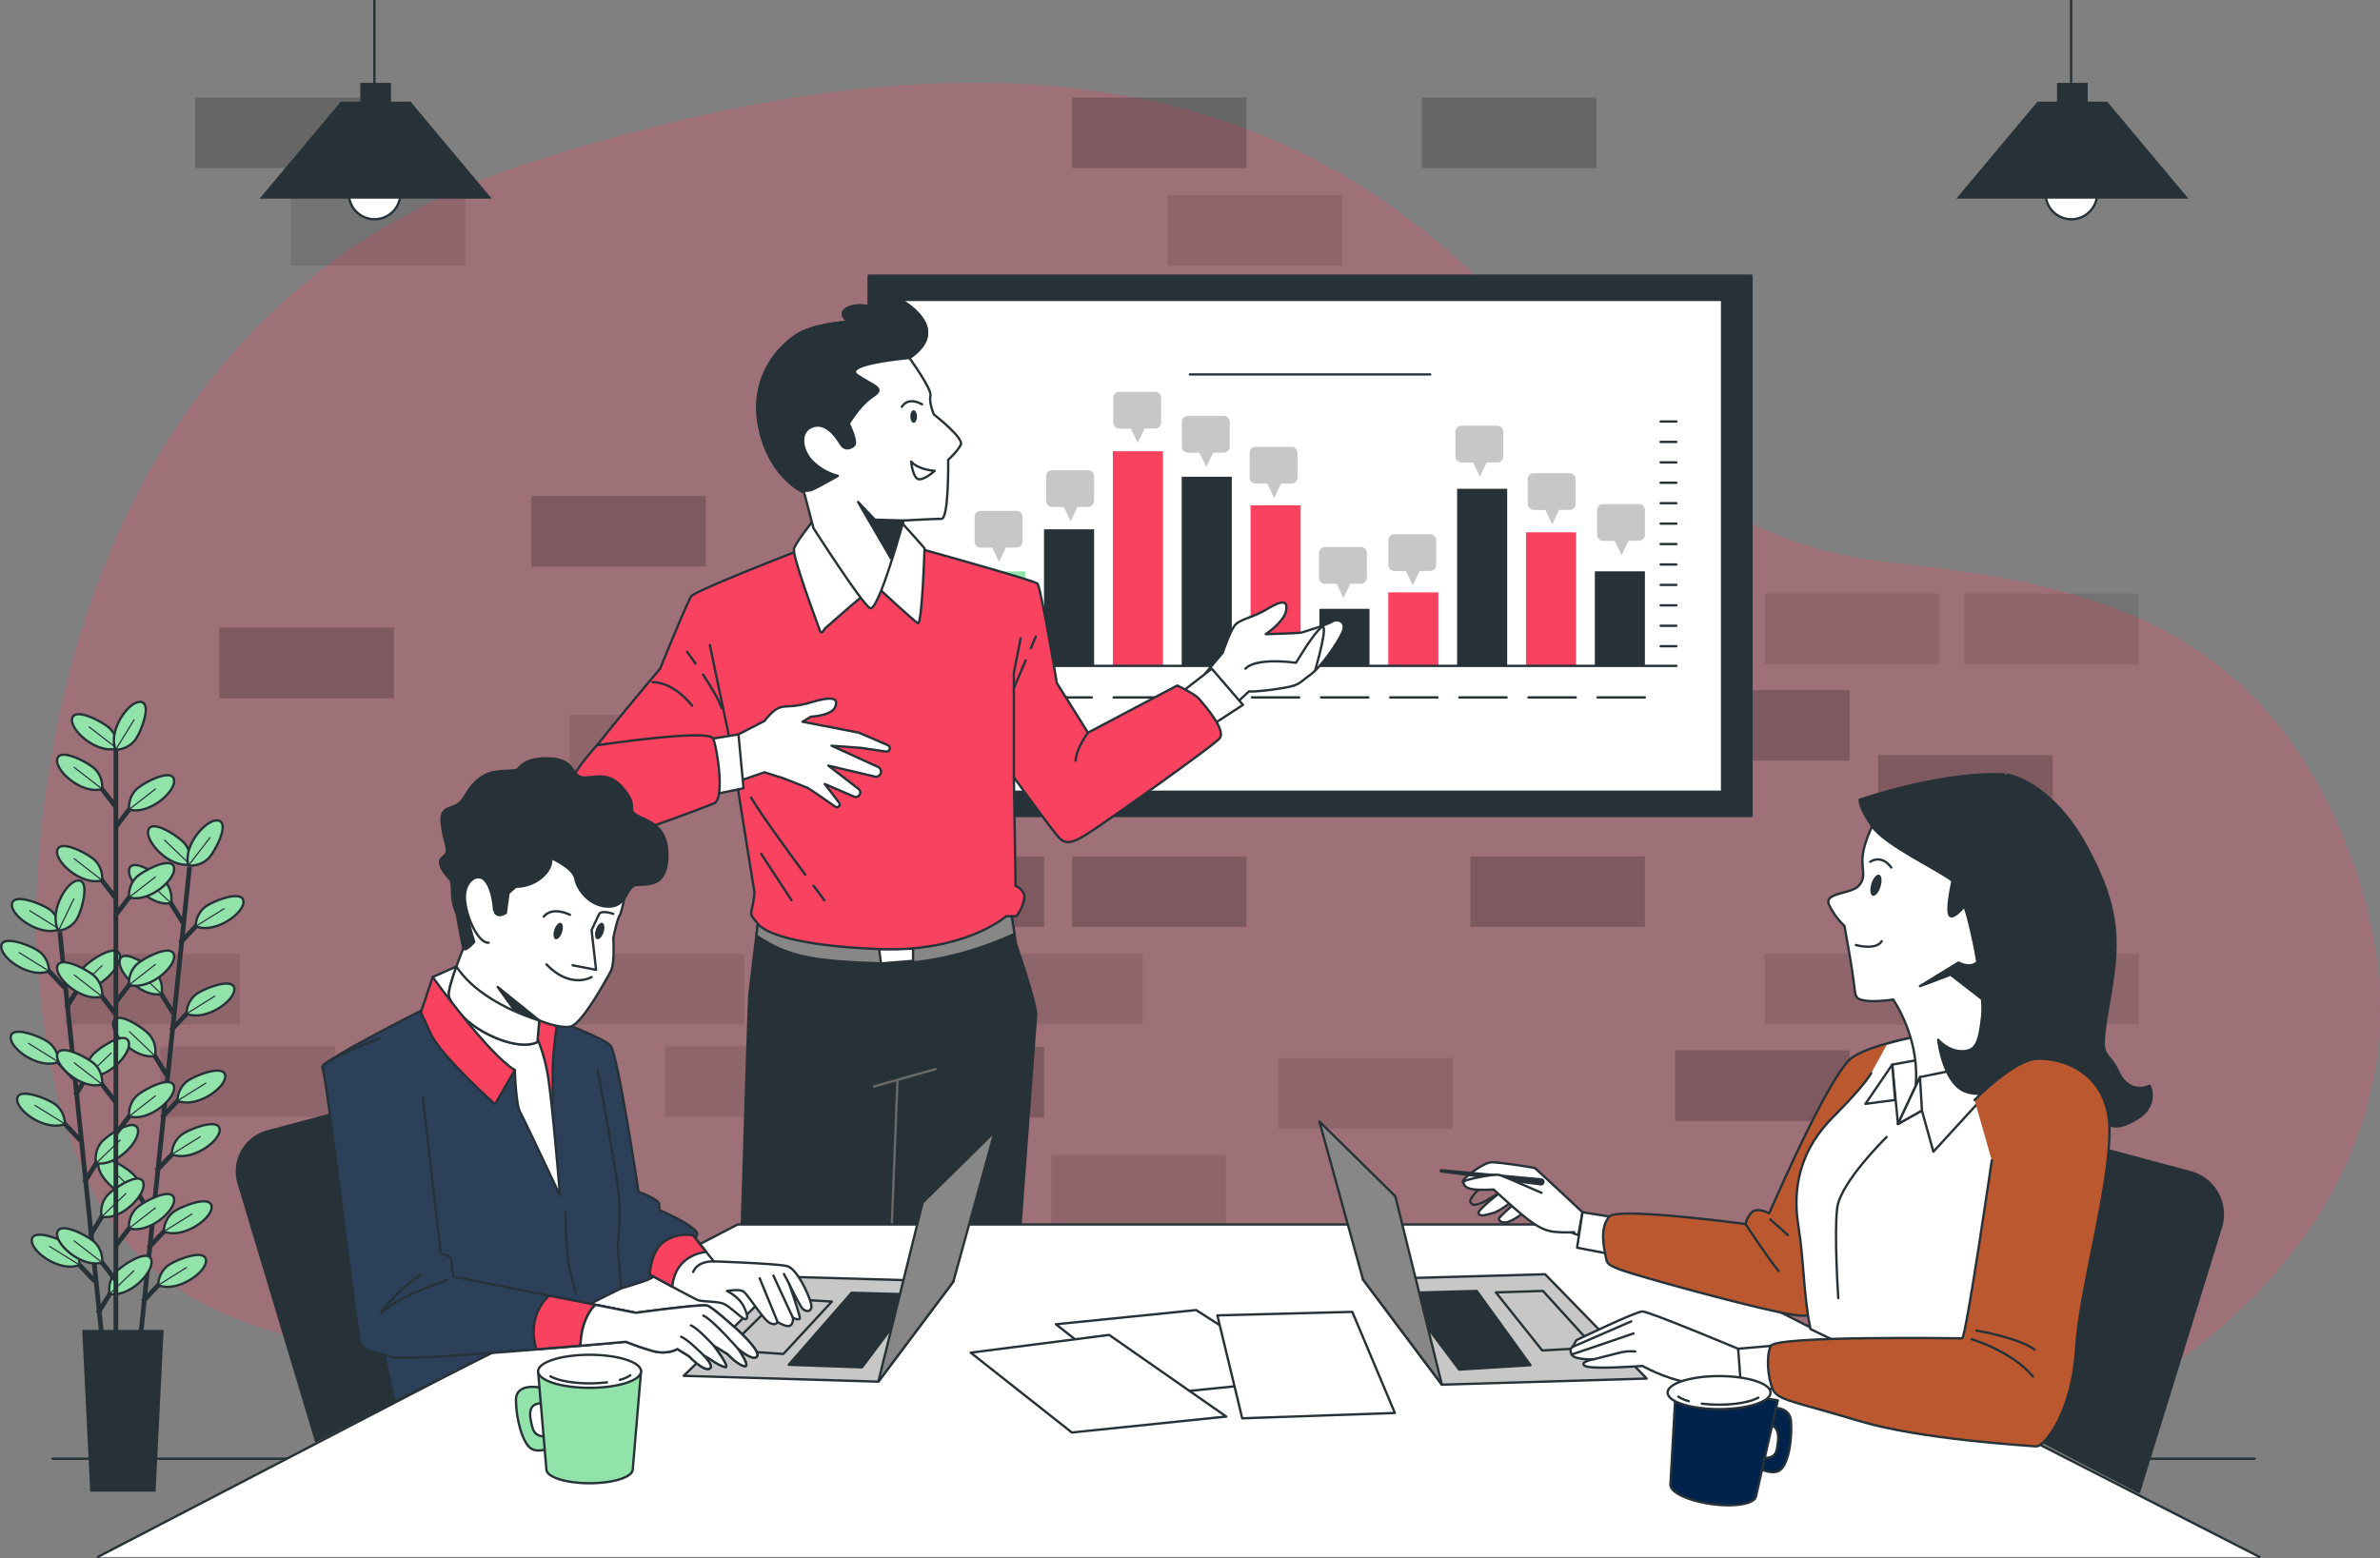 <svg xmlns="http://www.w3.org/2000/svg" width="1014.771" height="664.674" viewBox="0 0 1014.771 664.674">
  <rect x="0" y="0" width="1014.771" height="664.674" fill="#808080" stroke="none"/>
  <g id="_5345077" data-name="5345077" transform="translate(0.543)">
    <g id="Background_Simple" transform="translate(14.808 35.277)">
      <g id="Group_55798" data-name="Group 55798">
        <path id="Path_40861" data-name="Path 40861" d="M243.979,82.076C467.14,9.66,579.459,62.864,650.4,130.847s94.585,112.319,175.869,121.187S982.922,275.68,1021.348,374.7,1011,552.045,937.108,600.815c-.266.177-.532.34-.813.517L163.8,587.351c-59.677-14.528-119.28-30.814-128.222-169.794C35.6,417.557,20.818,154.493,243.979,82.076Z" transform="translate(-35.384 -47.42)" fill="#f8425f" opacity="0.253"/>
      </g>
    </g>
    <g id="Floor" transform="translate(21.878 622.131)">
      <g id="Group_55799" data-name="Group 55799">
        <line id="Line_960" data-name="Line 960" x1="108.314" transform="translate(0)" fill="none" stroke="#263238" stroke-linecap="round" stroke-linejoin="round" stroke-width="1"/>
        <line id="Line_961" data-name="Line 961" x1="65.145" transform="translate(873.742)" fill="none" stroke="#263238" stroke-linecap="round" stroke-linejoin="round" stroke-width="1"/>
      </g>
    </g>
    <g id="Bricks" transform="translate(27.316 41.573)">
      <g id="Group_55815" data-name="Group 55815">
        <g id="Group_55804" data-name="Group 55804" transform="translate(65.677 169.957)">
          <g id="Group_55800" data-name="Group 55800" transform="translate(620.683 82.762)">
            <rect id="Rectangle_19070" data-name="Rectangle 19070" width="74.397" height="30.119" opacity="0.2"/>
          </g>
          <g id="Group_55801" data-name="Group 55801">
            <rect id="Rectangle_19071" data-name="Rectangle 19071" width="74.397" height="30.119" transform="translate(363.56)" opacity="0.2"/>
            <rect id="Rectangle_19072" data-name="Rectangle 19072" width="74.397" height="30.119" transform="translate(133.01)" opacity="0.2"/>
            <rect id="Rectangle_19073" data-name="Rectangle 19073" width="74.397" height="30.119" transform="translate(0 56.16)" opacity="0.2"/>
            <rect id="Rectangle_19074" data-name="Rectangle 19074" width="74.397" height="30.119" transform="translate(404.306 41.617)" opacity="0.1"/>
          </g>
          <g id="Group_55802" data-name="Group 55802" transform="translate(489.122)">
            <rect id="Rectangle_19075" data-name="Rectangle 19075" width="74.397" height="30.119" transform="translate(44.292)" opacity="0.2"/>
            <rect id="Rectangle_19076" data-name="Rectangle 19076" width="74.397" height="30.119" transform="translate(85.038 41.617)" opacity="0.1"/>
            <rect id="Rectangle_19077" data-name="Rectangle 19077" width="74.397" height="30.119" transform="translate(0 41.617)" opacity="0.1"/>
          </g>
          <g id="Group_55803" data-name="Group 55803" transform="translate(658.96 41.617)">
            <rect id="Rectangle_19078" data-name="Rectangle 19078" width="74.397" height="30.119" transform="translate(48.342 68.943)" opacity="0.2"/>
            <rect id="Rectangle_19079" data-name="Rectangle 19079" width="74.397" height="30.119" transform="translate(85.038)" opacity="0.1"/>
            <rect id="Rectangle_19080" data-name="Rectangle 19080" width="74.397" height="30.119" opacity="0.1"/>
          </g>
        </g>
        <g id="Group_55809" data-name="Group 55809" transform="translate(55.332)">
          <g id="Group_55805" data-name="Group 55805" transform="translate(373.906)">
            <rect id="Rectangle_19081" data-name="Rectangle 19081" width="74.397" height="30.119" transform="translate(0)" opacity="0.2"/>
            <rect id="Rectangle_19082" data-name="Rectangle 19082" width="74.397" height="30.119" transform="translate(40.745 41.617)" opacity="0.1"/>
          </g>
          <g id="Group_55806" data-name="Group 55806" transform="translate(0)">
            <rect id="Rectangle_19083" data-name="Rectangle 19083" width="74.397" height="30.119" transform="translate(0)" opacity="0.2"/>
            <rect id="Rectangle_19084" data-name="Rectangle 19084" width="74.397" height="30.119" transform="translate(40.745 41.617)" opacity="0.1"/>
          </g>
          <g id="Group_55807" data-name="Group 55807" transform="translate(523.069)">
            <rect id="Rectangle_19085" data-name="Rectangle 19085" width="74.397" height="30.119" opacity="0.2"/>
          </g>
          <g id="Group_55808" data-name="Group 55808" transform="translate(499.467 125.34)">
            <rect id="Rectangle_19086" data-name="Rectangle 19086" width="74.397" height="30.119" opacity="0.1"/>
          </g>
        </g>
        <g id="Group_55814" data-name="Group 55814" transform="translate(0 263.3)">
          <g id="Group_55810" data-name="Group 55810" transform="translate(0 60.357)">
            <rect id="Rectangle_19087" data-name="Rectangle 19087" width="74.397" height="30.119" transform="translate(342.914)" opacity="0.2"/>
            <rect id="Rectangle_19088" data-name="Rectangle 19088" width="74.397" height="30.119" transform="translate(342.914 81.284)" opacity="0.2"/>
            <rect id="Rectangle_19089" data-name="Rectangle 19089" width="74.397" height="30.119" transform="translate(686.36 82.762)" opacity="0.2"/>
            <rect id="Rectangle_19090" data-name="Rectangle 19090" width="74.397" height="30.119" transform="translate(215.121 41.617)" opacity="0.1"/>
            <rect id="Rectangle_19091" data-name="Rectangle 19091" width="74.397" height="30.119" transform="translate(255.719 81.003)" opacity="0.1"/>
            <rect id="Rectangle_19092" data-name="Rectangle 19092" width="74.397" height="30.119" transform="translate(0 41.617)" opacity="0.1"/>
            <rect id="Rectangle_19093" data-name="Rectangle 19093" width="74.397" height="30.119" transform="translate(40.612 81.003)" opacity="0.1"/>
          </g>
          <g id="Group_55811" data-name="Group 55811" transform="translate(215.003)">
            <rect id="Rectangle_19094" data-name="Rectangle 19094" width="74.397" height="30.119" transform="translate(214.235 60.357)" opacity="0.2"/>
            <rect id="Rectangle_19095" data-name="Rectangle 19095" width="74.397" height="30.119" transform="translate(169.957 101.974)" opacity="0.1"/>
            <rect id="Rectangle_19096" data-name="Rectangle 19096" width="74.397" height="30.119" transform="translate(205.426 187.692)" opacity="0.1"/>
            <rect id="Rectangle_19097" data-name="Rectangle 19097" width="74.397" height="30.119" transform="translate(99.018 227.595)" opacity="0.1"/>
            <rect id="Rectangle_19098" data-name="Rectangle 19098" width="74.397" height="30.119" transform="translate(379.817 227.595)" opacity="0.1"/>
            <rect id="Rectangle_19099" data-name="Rectangle 19099" width="74.397" height="30.119" transform="translate(591.968 227.595)" opacity="0.1"/>
            <rect id="Rectangle_19100" data-name="Rectangle 19100" width="74.397" height="30.119" transform="translate(321.485)" opacity="0.1"/>
            <rect id="Rectangle_19101" data-name="Rectangle 19101" width="74.397" height="30.119" transform="translate(236.462)" opacity="0.1"/>
            <rect id="Rectangle_19102" data-name="Rectangle 19102" width="74.397" height="30.119" opacity="0.1"/>
          </g>
          <g id="Group_55812" data-name="Group 55812" transform="translate(517.172 60.357)">
            <rect id="Rectangle_19103" data-name="Rectangle 19103" width="74.397" height="30.119" transform="translate(81.919)" opacity="0.2"/>
            <rect id="Rectangle_19104" data-name="Rectangle 19104" width="74.397" height="30.119" transform="translate(0 85.954)" opacity="0.1"/>
          </g>
          <g id="Group_55813" data-name="Group 55813" transform="translate(724.638 60.357)">
            <rect id="Rectangle_19105" data-name="Rectangle 19105" width="74.397" height="30.119" transform="translate(44.292)" opacity="0.2"/>
            <rect id="Rectangle_19106" data-name="Rectangle 19106" width="74.397" height="30.119" transform="translate(48.342 110.561)" opacity="0.2"/>
            <rect id="Rectangle_19107" data-name="Rectangle 19107" width="74.397" height="30.119" transform="translate(85.038 41.617)" opacity="0.1"/>
            <rect id="Rectangle_19108" data-name="Rectangle 19108" width="74.397" height="30.119" transform="translate(0 41.617)" opacity="0.1"/>
          </g>
        </g>
      </g>
    </g>
    <g id="Plant" transform="translate(0 299.345)">
      <g id="Group_55850" data-name="Group 55850">
        <g id="Group_55827" data-name="Group 55827" transform="translate(41.383 50.565)">
          <line id="Line_962" data-name="Line 962" x1="20.956" y2="200.934" transform="translate(17.93 19.886)" fill="none" stroke="#263238" stroke-width="2"/>
          <g id="Group_55826" data-name="Group 55826">
            <g id="Group_55816" data-name="Group 55816" transform="translate(21.299 162.45)">
              <line id="Line_963" data-name="Line 963" y1="10.035" x2="9.503" transform="translate(0 9.88)" fill="none" stroke="#263238" stroke-width="2"/>
              <path id="Path_40863" data-name="Path 40863" d="M660.971,383.115a10.8,10.8,0,0,1,3.783-8.069c2.439-2.172,15.281-7.582,16.508-3.059C682.578,376.923,669.44,386.573,660.971,383.115Z" transform="translate(-654.351 -370.235)" fill="#92e3a9" stroke="#263238" stroke-width="1"/>
              <line id="Line_964" data-name="Line 964" y1="7.611" x2="12.222" transform="translate(6.621 5.269)" fill="none" stroke="#263238" stroke-width="0.5"/>
            </g>
            <g id="Group_55817" data-name="Group 55817" transform="translate(18.92 185.313)">
              <line id="Line_965" data-name="Line 965" y1="10.035" x2="9.503" transform="translate(0 9.866)" fill="none" stroke="#263238" stroke-width="2"/>
              <path id="Path_40864" data-name="Path 40864" d="M662.582,398.585a10.8,10.8,0,0,1,3.783-8.069c2.439-2.172,15.281-7.582,16.508-3.059C684.188,392.378,671.05,402.043,662.582,398.585Z" transform="translate(-655.961 -385.705)" fill="#92e3a9" stroke="#263238" stroke-width="1"/>
              <line id="Line_966" data-name="Line 966" y1="7.626" x2="12.222" transform="translate(6.621 5.255)" fill="none" stroke="#263238" stroke-width="0.5"/>
            </g>
            <g id="Group_55818" data-name="Group 55818" transform="translate(27.122 106.689)">
              <line id="Line_967" data-name="Line 967" y1="10.05" x2="9.503" transform="translate(0 9.866)" fill="none" stroke="#263238" stroke-width="2"/>
              <path id="Path_40865" data-name="Path 40865" d="M657.032,345.385a10.8,10.8,0,0,1,3.783-8.069c2.439-2.172,15.281-7.582,16.508-3.059C678.638,339.178,665.5,348.843,657.032,345.385Z" transform="translate(-650.411 -332.505)" fill="#92e3a9" stroke="#263238" stroke-width="1"/>
              <line id="Line_968" data-name="Line 968" y1="7.626" x2="12.222" transform="translate(6.621 5.255)" fill="none" stroke="#263238" stroke-width="0.5"/>
            </g>
            <g id="Group_55819" data-name="Group 55819" transform="translate(24.743 129.538)">
              <line id="Line_969" data-name="Line 969" y1="10.035" x2="9.503" transform="translate(0 9.88)" fill="none" stroke="#263238" stroke-width="2"/>
              <path id="Path_40866" data-name="Path 40866" d="M658.65,360.845a10.8,10.8,0,0,1,3.783-8.069c2.439-2.173,15.281-7.582,16.508-3.059C680.272,354.653,667.119,364.3,658.65,360.845Z" transform="translate(-652.044 -347.965)" fill="#92e3a9" stroke="#263238" stroke-width="1"/>
              <line id="Line_970" data-name="Line 970" y1="7.611" x2="12.237" transform="translate(6.606 5.269)" fill="none" stroke="#263238" stroke-width="0.5"/>
            </g>
            <g id="Group_55820" data-name="Group 55820" transform="translate(30.994 69.565)">
              <line id="Line_971" data-name="Line 971" y1="10.035" x2="9.503" transform="translate(0 9.88)" fill="none" stroke="#263238" stroke-width="2"/>
              <path id="Path_40867" data-name="Path 40867" d="M654.412,320.265A10.8,10.8,0,0,1,658.2,312.2c2.439-2.172,15.281-7.582,16.508-3.059C676.018,314.058,662.88,323.723,654.412,320.265Z" transform="translate(-647.791 -307.385)" fill="#92e3a9" stroke="#263238" stroke-width="1"/>
              <line id="Line_972" data-name="Line 972" y1="7.611" x2="12.222" transform="translate(6.621 5.269)" fill="none" stroke="#263238" stroke-width="0.5"/>
            </g>
            <g id="Group_55821" data-name="Group 55821" transform="translate(34.881 32.278)">
              <line id="Line_973" data-name="Line 973" y1="10.035" x2="9.518" transform="translate(0 9.88)" fill="none" stroke="#263238" stroke-width="2"/>
              <path id="Path_40868" data-name="Path 40868" d="M651.78,295.035a10.8,10.8,0,0,1,3.783-8.069c2.439-2.172,15.281-7.582,16.508-3.059C673.4,288.843,660.249,298.493,651.78,295.035Z" transform="translate(-645.159 -282.155)" fill="#92e3a9" stroke="#263238" stroke-width="1"/>
              <line id="Line_974" data-name="Line 974" y1="7.611" x2="12.237" transform="translate(6.621 5.269)" fill="none" stroke="#263238" stroke-width="0.5"/>
            </g>
            <g id="Group_55822" data-name="Group 55822" transform="translate(0 144.334)">
              <line id="Line_975" data-name="Line 975" x1="7.227" y1="11.779" transform="translate(15.669 12.73)" fill="none" stroke="#263238" stroke-width="2"/>
              <path id="Path_40869" data-name="Path 40869" d="M699.287,374.238a10.775,10.775,0,0,0-2.039-8.675c-1.936-2.631-13.39-10.567-15.518-6.4C679.424,363.716,690.3,375.879,699.287,374.238Z" transform="translate(-681.417 -357.977)" fill="#92e3a9" stroke="#263238" stroke-width="1"/>
              <line id="Line_976" data-name="Line 976" x1="11.01" y1="10.523" transform="translate(6.86 5.739)" fill="none" stroke="#263238" stroke-width="0.5"/>
            </g>
            <g id="Group_55823" data-name="Group 55823" transform="translate(6.281 84.193)">
              <line id="Line_977" data-name="Line 977" x1="7.227" y1="11.794" transform="translate(15.669 12.721)" fill="none" stroke="#263238" stroke-width="2"/>
              <path id="Path_40870" data-name="Path 40870" d="M695.038,333.55A10.775,10.775,0,0,0,693,324.875c-1.936-2.631-13.39-10.582-15.518-6.4C675.175,323.013,686.037,335.191,695.038,333.55Z" transform="translate(-677.167 -317.283)" fill="#92e3a9" stroke="#263238" stroke-width="1"/>
              <line id="Line_978" data-name="Line 978" x1="11.01" y1="10.523" transform="translate(6.861 5.745)" fill="none" stroke="#263238" stroke-width="0.5"/>
            </g>
            <g id="Group_55824" data-name="Group 55824" transform="translate(9.044 57.774)">
              <line id="Line_979" data-name="Line 979" x1="7.227" y1="11.794" transform="translate(15.669 12.715)" fill="none" stroke="#263238" stroke-width="2"/>
              <path id="Path_40871" data-name="Path 40871" d="M693.168,315.668a10.775,10.775,0,0,0-2.04-8.675c-1.936-2.631-13.39-10.567-15.518-6.4C673.3,305.131,684.167,317.294,693.168,315.668Z" transform="translate(-675.297 -299.407)" fill="#92e3a9" stroke="#263238" stroke-width="1"/>
              <line id="Line_980" data-name="Line 980" x1="11.01" y1="10.523" transform="translate(6.861 5.739)" fill="none" stroke="#263238" stroke-width="0.5"/>
            </g>
            <g id="Group_55825" data-name="Group 55825" transform="translate(13.079)">
              <line id="Line_981" data-name="Line 981" x1="7.227" y1="11.779" transform="translate(15.669 31.754)" fill="none" stroke="#263238" stroke-width="2"/>
              <path id="Path_40872" data-name="Path 40872" d="M690.437,289.448a10.775,10.775,0,0,0-2.04-8.675c-1.936-2.631-13.39-10.567-15.518-6.4C670.575,278.926,681.452,291.089,690.437,289.448Z" transform="translate(-672.567 -254.162)" fill="#92e3a9" stroke="#263238" stroke-width="1"/>
              <line id="Line_982" data-name="Line 982" x1="11.01" y1="10.523" transform="translate(6.86 24.763)" fill="none" stroke="#263238" stroke-width="0.5"/>
              <path id="Path_40873" data-name="Path 40873" d="M684.947,278.268a10.775,10.775,0,0,0-2.039-8.675c-1.936-2.631-13.39-10.567-15.518-6.4C665.084,267.746,675.962,279.909,684.947,278.268Z" transform="translate(-658.963 -259.505)" fill="#92e3a9" stroke="#263238" stroke-width="1"/>
              <line id="Line_983" data-name="Line 983" x1="10.995" y1="10.523" transform="translate(14.989 8.241)" fill="none" stroke="#263238" stroke-width="0.5"/>
              <path id="Path_40874" data-name="Path 40874" d="M658.155,279.535a10.768,10.768,0,0,0,8.409-2.941c2.424-2.2,9.119-14.424,4.744-16.094C666.549,258.668,655.583,270.757,658.155,279.535Z" transform="translate(-632.806 -260.314)" fill="#92e3a9" stroke="#263238" stroke-width="1"/>
              <line id="Line_984" data-name="Line 984" y1="12.06" x2="9.311" transform="translate(25.349 7.162)" fill="none" stroke="#263238" stroke-width="0.5"/>
            </g>
          </g>
        </g>
        <g id="Group_55838" data-name="Group 55838" transform="translate(0 76.198)">
          <line id="Line_985" data-name="Line 985" x2="20.853" y2="200.948" transform="translate(24.966 21.92)" fill="none" stroke="#263238" stroke-width="2"/>
          <g id="Group_55837" data-name="Group 55837">
            <g id="Group_55828" data-name="Group 55828" transform="translate(41.208 160.046)">
              <line id="Line_986" data-name="Line 986" y1="11.779" x2="7.242" transform="translate(0 12.722)" fill="none" stroke="#263238" stroke-width="2"/>
              <path id="Path_40875" data-name="Path 40875" d="M678.487,402.206a10.775,10.775,0,0,1,2.039-8.675c1.936-2.631,13.39-10.567,15.518-6.384C698.365,391.683,687.488,403.846,678.487,402.206Z" transform="translate(-673.462 -385.952)" fill="#92e3a9" stroke="#263238" stroke-width="1"/>
              <line id="Line_987" data-name="Line 987" y1="9.976" x2="10.404" transform="translate(5.025 6.279)" fill="none" stroke="#263238" stroke-width="0.5"/>
            </g>
            <g id="Group_55829" data-name="Group 55829" transform="translate(35.415 104.285)">
              <line id="Line_988" data-name="Line 988" y1="11.794" x2="7.242" transform="translate(0 12.707)" fill="none" stroke="#263238" stroke-width="2"/>
              <path id="Path_40876" data-name="Path 40876" d="M682.4,364.476a10.775,10.775,0,0,1,2.04-8.675c1.936-2.631,13.39-10.567,15.518-6.385C702.263,353.953,691.385,366.116,682.4,364.476Z" transform="translate(-677.36 -348.222)" fill="#92e3a9" stroke="#263238" stroke-width="1"/>
              <line id="Line_989" data-name="Line 989" y1="9.976" x2="10.39" transform="translate(5.04 6.279)" fill="none" stroke="#263238" stroke-width="0.5"/>
            </g>
            <g id="Group_55830" data-name="Group 55830" transform="translate(37.794 127.133)">
              <line id="Line_990" data-name="Line 990" y1="11.779" x2="7.227" transform="translate(0 12.722)" fill="none" stroke="#263238" stroke-width="2"/>
              <path id="Path_40877" data-name="Path 40877" d="M680.8,379.936a10.775,10.775,0,0,1,2.04-8.675c1.936-2.631,13.39-10.567,15.518-6.385C700.675,369.413,689.8,381.576,680.8,379.936Z" transform="translate(-675.772 -363.682)" fill="#92e3a9" stroke="#263238" stroke-width="1"/>
              <line id="Line_991" data-name="Line 991" y1="9.976" x2="10.39" transform="translate(5.025 6.279)" fill="none" stroke="#263238" stroke-width="0.5"/>
            </g>
            <g id="Group_55831" data-name="Group 55831" transform="translate(31.573 67.161)">
              <line id="Line_992" data-name="Line 992" y1="11.794" x2="7.227" transform="translate(0 12.707)" fill="none" stroke="#263238" stroke-width="2"/>
              <path id="Path_40878" data-name="Path 40878" d="M685.009,339.356a10.775,10.775,0,0,1,2.04-8.675c1.936-2.631,13.39-10.567,15.518-6.384C704.872,328.833,694.01,341,685.009,339.356Z" transform="translate(-679.985 -323.102)" fill="#92e3a9" stroke="#263238" stroke-width="1"/>
              <line id="Line_993" data-name="Line 993" y1="9.976" x2="10.39" transform="translate(5.025 6.279)" fill="none" stroke="#263238" stroke-width="0.5"/>
            </g>
            <g id="Group_55832" data-name="Group 55832" transform="translate(27.7 29.874)">
              <line id="Line_994" data-name="Line 994" y1="11.794" x2="7.227" transform="translate(0 12.707)" fill="none" stroke="#263238" stroke-width="2"/>
              <path id="Path_40879" data-name="Path 40879" d="M687.627,314.126a10.775,10.775,0,0,1,2.04-8.675c1.936-2.631,13.39-10.567,15.518-6.384C707.505,303.6,696.628,315.766,687.627,314.126Z" transform="translate(-682.603 -297.872)" fill="#92e3a9" stroke="#263238" stroke-width="1"/>
              <line id="Line_995" data-name="Line 995" y1="9.976" x2="10.404" transform="translate(5.025 6.279)" fill="none" stroke="#263238" stroke-width="0.5"/>
            </g>
            <g id="Group_55833" data-name="Group 55833" transform="translate(13.005 151.05)">
              <line id="Line_996" data-name="Line 996" x1="9.503" y1="10.05" transform="translate(17.474 9.895)" fill="none" stroke="#263238" stroke-width="2"/>
              <path id="Path_40880" data-name="Path 40880" d="M719.438,392.76a10.733,10.733,0,0,0-3.783-8.069c-2.439-2.187-15.281-7.6-16.493-3.074C697.831,386.553,710.969,396.218,719.438,392.76Z" transform="translate(-699.067 -379.865)" fill="#92e3a9" stroke="#263238" stroke-width="1"/>
              <line id="Line_997" data-name="Line 997" x1="12.946" y1="8.025" transform="translate(7.424 4.87)" fill="none" stroke="#263238" stroke-width="0.5"/>
            </g>
            <g id="Group_55834" data-name="Group 55834" transform="translate(6.769 90.915)">
              <line id="Line_998" data-name="Line 998" x1="9.503" y1="10.05" transform="translate(17.474 9.88)" fill="none" stroke="#263238" stroke-width="2"/>
              <path id="Path_40881" data-name="Path 40881" d="M723.657,352.07A10.733,10.733,0,0,0,719.874,344c-2.438-2.187-15.281-7.6-16.493-3.074C702.051,345.848,715.189,355.528,723.657,352.07Z" transform="translate(-703.287 -339.175)" fill="#92e3a9" stroke="#263238" stroke-width="1"/>
              <line id="Line_999" data-name="Line 999" x1="12.946" y1="8.025" transform="translate(7.424 4.87)" fill="none" stroke="#263238" stroke-width="0.5"/>
            </g>
            <g id="Group_55835" data-name="Group 55835" transform="translate(4.02 64.49)">
              <line id="Line_1000" data-name="Line 1000" x1="9.503" y1="10.05" transform="translate(17.488 9.88)" fill="none" stroke="#263238" stroke-width="2"/>
              <path id="Path_40882" data-name="Path 40882" d="M725.517,334.19a10.732,10.732,0,0,0-3.783-8.069c-2.438-2.187-15.281-7.6-16.493-3.074C703.911,327.968,717.049,337.633,725.517,334.19Z" transform="translate(-705.147 -321.295)" fill="#92e3a9" stroke="#263238" stroke-width="1"/>
              <line id="Line_1001" data-name="Line 1001" x1="12.946" y1="8.04" transform="translate(7.424 4.855)" fill="none" stroke="#263238" stroke-width="0.5"/>
            </g>
            <g id="Group_55836" data-name="Group 55836" transform="translate(0)">
              <line id="Line_1002" data-name="Line 1002" x1="9.488" y1="10.05" transform="translate(17.488 35.62)" fill="none" stroke="#263238" stroke-width="2"/>
              <path id="Path_40883" data-name="Path 40883" d="M728.237,307.97a10.732,10.732,0,0,0-3.783-8.069c-2.439-2.187-15.281-7.6-16.493-3.074C706.631,301.748,719.769,311.428,728.237,307.97Z" transform="translate(-707.867 -269.335)" fill="#92e3a9" stroke="#263238" stroke-width="1"/>
              <line id="Line_1003" data-name="Line 1003" x1="12.946" y1="8.025" transform="translate(7.424 30.61)" fill="none" stroke="#263238" stroke-width="0.5"/>
              <path id="Path_40884" data-name="Path 40884" d="M725.167,295.9a10.732,10.732,0,0,0-3.783-8.069c-2.439-2.187-15.281-7.6-16.493-3.074C703.561,289.678,716.7,299.343,725.167,295.9Z" transform="translate(-700.26 -275.103)" fill="#92e3a9" stroke="#263238" stroke-width="1"/>
              <line id="Line_1004" data-name="Line 1004" x1="12.932" y1="8.04" transform="translate(11.976 12.757)" fill="none" stroke="#263238" stroke-width="0.5"/>
              <path id="Path_40885" data-name="Path 40885" d="M698.873,299.031a10.753,10.753,0,0,0,7.626-4.611c1.906-2.66,5.941-15.991,1.315-16.73C702.789,276.892,694.557,290.962,698.873,299.031Z" transform="translate(-674.497 -277.658)" fill="#92e3a9" stroke="#263238" stroke-width="1"/>
              <line id="Line_1005" data-name="Line 1005" y1="13.715" x2="6.636" transform="translate(24.375 7.658)" fill="none" stroke="#263238" stroke-width="0.5"/>
            </g>
          </g>
        </g>
        <line id="Line_1006" data-name="Line 1006" y2="254.123" transform="translate(48.864 16.287)" fill="none" stroke="#263238" stroke-width="2"/>
        <g id="Group_55849" data-name="Group 55849" transform="translate(23.79)">
          <g id="Group_55839" data-name="Group 55839" transform="translate(24.867 209.906)">
            <line id="Line_1007" data-name="Line 1007" y1="10.981" x2="8.409" transform="translate(0 11.319)" fill="none" stroke="#263238" stroke-width="2"/>
            <path id="Path_40886" data-name="Path 40886" d="M671.832,382.746a10.789,10.789,0,0,1,2.926-8.409c2.2-2.424,14.409-9.133,16.094-4.759C692.685,374.337,680.611,385.3,671.832,382.746Z" transform="translate(-665.98 -368.131)" fill="#92e3a9" stroke="#263238" stroke-width="1"/>
            <line id="Line_1008" data-name="Line 1008" y1="8.853" x2="11.365" transform="translate(5.852 5.763)" fill="none" stroke="#263238" stroke-width="0.5"/>
          </g>
          <g id="Group_55840" data-name="Group 55840" transform="translate(24.867 162.141)">
            <line id="Line_1009" data-name="Line 1009" y1="10.966" x2="8.409" transform="translate(0 11.334)" fill="none" stroke="#263238" stroke-width="2"/>
            <path id="Path_40887" data-name="Path 40887" d="M671.832,350.426a10.789,10.789,0,0,1,2.926-8.409c2.2-2.424,14.409-9.133,16.094-4.759C692.685,342.017,680.611,353,671.832,350.426Z" transform="translate(-665.98 -335.811)" fill="#92e3a9" stroke="#263238" stroke-width="1"/>
            <line id="Line_1010" data-name="Line 1010" y1="8.838" x2="11.365" transform="translate(5.852 5.777)" fill="none" stroke="#263238" stroke-width="0.5"/>
          </g>
          <g id="Group_55841" data-name="Group 55841" transform="translate(24.867 106.085)">
            <line id="Line_1011" data-name="Line 1011" y1="10.966" x2="8.409" transform="translate(0 11.319)" fill="none" stroke="#263238" stroke-width="2"/>
            <path id="Path_40888" data-name="Path 40888" d="M671.832,312.5a10.789,10.789,0,0,1,2.926-8.409c2.2-2.424,14.409-9.133,16.094-4.759C692.685,304.072,680.611,315.053,671.832,312.5Z" transform="translate(-665.98 -297.881)" fill="#92e3a9" stroke="#263238" stroke-width="1"/>
            <line id="Line_1012" data-name="Line 1012" y1="8.853" x2="11.365" transform="translate(5.852 5.763)" fill="none" stroke="#263238" stroke-width="0.5"/>
          </g>
          <g id="Group_55842" data-name="Group 55842" transform="translate(24.867 68.753)">
            <line id="Line_1013" data-name="Line 1013" y1="10.981" x2="8.409" transform="translate(0 11.319)" fill="none" stroke="#263238" stroke-width="2"/>
            <path id="Path_40889" data-name="Path 40889" d="M671.832,287.236a10.789,10.789,0,0,1,2.926-8.409c2.2-2.424,14.409-9.133,16.094-4.759C692.685,278.827,680.611,289.793,671.832,287.236Z" transform="translate(-665.98 -272.621)" fill="#92e3a9" stroke="#263238" stroke-width="1"/>
            <line id="Line_1014" data-name="Line 1014" y1="8.838" x2="11.365" transform="translate(5.852 5.777)" fill="none" stroke="#263238" stroke-width="0.5"/>
          </g>
          <g id="Group_55843" data-name="Group 55843" transform="translate(24.867 31.274)">
            <line id="Line_1015" data-name="Line 1015" y1="10.966" x2="8.409" transform="translate(0 11.319)" fill="none" stroke="#263238" stroke-width="2"/>
            <path id="Path_40890" data-name="Path 40890" d="M671.832,261.876a10.789,10.789,0,0,1,2.926-8.409c2.2-2.424,14.409-9.133,16.094-4.759C692.685,253.452,680.611,264.433,671.832,261.876Z" transform="translate(-665.98 -247.261)" fill="#92e3a9" stroke="#263238" stroke-width="1"/>
            <line id="Line_1016" data-name="Line 1016" y1="8.853" x2="11.365" transform="translate(5.852 5.763)" fill="none" stroke="#263238" stroke-width="0.5"/>
          </g>
          <g id="Group_55844" data-name="Group 55844" transform="translate(0 224.493)">
            <line id="Line_1017" data-name="Line 1017" x1="8.424" y1="10.966" transform="translate(16.635 11.319)" fill="none" stroke="#263238" stroke-width="2"/>
            <path id="Path_40891" data-name="Path 40891" d="M711.727,392.616a10.789,10.789,0,0,0-2.926-8.409c-2.2-2.424-14.409-9.133-16.094-4.759C690.874,384.192,702.949,395.173,711.727,392.616Z" transform="translate(-692.521 -378.001)" fill="#92e3a9" stroke="#263238" stroke-width="1"/>
            <line id="Line_1018" data-name="Line 1018" x1="12.045" y1="9.325" transform="translate(7.162 5.29)" fill="none" stroke="#263238" stroke-width="0.5"/>
          </g>
          <g id="Group_55845" data-name="Group 55845" transform="translate(0 148.53)">
            <line id="Line_1019" data-name="Line 1019" x1="8.424" y1="10.966" transform="translate(16.635 11.334)" fill="none" stroke="#263238" stroke-width="2"/>
            <path id="Path_40892" data-name="Path 40892" d="M711.727,341.216a10.789,10.789,0,0,0-2.926-8.409c-2.2-2.424-14.409-9.133-16.094-4.759C690.874,332.807,702.949,343.787,711.727,341.216Z" transform="translate(-692.521 -326.601)" fill="#92e3a9" stroke="#263238" stroke-width="1"/>
            <line id="Line_1020" data-name="Line 1020" x1="12.045" y1="9.325" transform="translate(7.162 5.29)" fill="none" stroke="#263238" stroke-width="0.5"/>
          </g>
          <g id="Group_55846" data-name="Group 55846" transform="translate(0 111.051)">
            <line id="Line_1021" data-name="Line 1021" x1="8.424" y1="10.981" transform="translate(16.635 11.319)" fill="none" stroke="#263238" stroke-width="2"/>
            <path id="Path_40893" data-name="Path 40893" d="M711.727,315.856a10.789,10.789,0,0,0-2.926-8.409c-2.2-2.424-14.409-9.133-16.094-4.759C690.874,307.432,702.949,318.413,711.727,315.856Z" transform="translate(-692.521 -301.241)" fill="#92e3a9" stroke="#263238" stroke-width="1"/>
            <line id="Line_1022" data-name="Line 1022" x1="12.045" y1="9.325" transform="translate(7.162 5.29)" fill="none" stroke="#263238" stroke-width="0.5"/>
          </g>
          <g id="Group_55847" data-name="Group 55847" transform="translate(0 61.497)">
            <line id="Line_1023" data-name="Line 1023" x1="8.424" y1="10.981" transform="translate(16.635 11.319)" fill="none" stroke="#263238" stroke-width="2"/>
            <path id="Path_40894" data-name="Path 40894" d="M711.727,282.326a10.789,10.789,0,0,0-2.926-8.409c-2.2-2.424-14.409-9.133-16.094-4.759C690.874,273.917,702.949,284.883,711.727,282.326Z" transform="translate(-692.521 -267.711)" fill="#92e3a9" stroke="#263238" stroke-width="1"/>
            <line id="Line_1024" data-name="Line 1024" x1="12.045" y1="9.325" transform="translate(7.162 5.29)" fill="none" stroke="#263238" stroke-width="0.5"/>
          </g>
          <g id="Group_55848" data-name="Group 55848" transform="translate(0)">
            <line id="Line_1025" data-name="Line 1025" x1="8.424" y1="10.966" transform="translate(16.635 33.874)" fill="none" stroke="#263238" stroke-width="2"/>
            <path id="Path_40895" data-name="Path 40895" d="M711.727,255.966a10.789,10.789,0,0,0-2.926-8.409c-2.2-2.424-14.409-9.133-16.094-4.759C690.874,247.557,702.949,258.537,711.727,255.966Z" transform="translate(-692.521 -218.811)" fill="#92e3a9" stroke="#263238" stroke-width="1"/>
            <line id="Line_1026" data-name="Line 1026" x1="12.045" y1="9.325" transform="translate(7.162 27.83)" fill="none" stroke="#263238" stroke-width="0.5"/>
            <path id="Path_40896" data-name="Path 40896" d="M707.427,244.276a10.788,10.788,0,0,0-2.926-8.409c-2.2-2.424-14.409-9.133-16.094-4.759C686.574,235.867,698.649,246.847,707.427,244.276Z" transform="translate(-681.866 -224.397)" fill="#92e3a9" stroke="#263238" stroke-width="1"/>
            <line id="Line_1027" data-name="Line 1027" x1="12.045" y1="9.325" transform="translate(13.517 10.553)" fill="none" stroke="#263238" stroke-width="0.5"/>
            <path id="Path_40897" data-name="Path 40897" d="M680.7,246.5a10.741,10.741,0,0,0,8.054-3.8c2.172-2.439,7.567-15.3,3.044-16.508C686.878,224.888,677.227,238.042,680.7,246.5Z" transform="translate(-655.73 -226.099)" fill="#92e3a9" stroke="#263238" stroke-width="1"/>
            <line id="Line_1028" data-name="Line 1028" y1="12.946" x2="8.01" transform="translate(24.97 7.449)" fill="none" stroke="#263238" stroke-width="0.5"/>
          </g>
        </g>
        <path id="Path_40898" data-name="Path 40898" d="M678.535,475.648h26.912l3.37-67.968H675.18Z" transform="translate(-640.134 -139.324)" fill="#263238" stroke="#263238" stroke-width="1"/>
      </g>
    </g>
    <g id="Lamps" transform="translate(110.122)">
      <g id="Group_55851" data-name="Group 55851" transform="translate(723.426)">
        <ellipse id="Ellipse_1742" data-name="Ellipse 1742" cx="11.01" cy="11.01" rx="11.01" ry="11.01" transform="matrix(-0.937, -0.348, 0.348, -0.937, 55.565, 96.663)" fill="#fff" stroke="#263238" stroke-width="1"/>
        <path id="Path_40899" data-name="Path 40899" d="M90.64,94.261h99.018L155,52.88H125.3Z" transform="translate(-90.64 -9.534)" fill="#263238"/>
        <rect id="Rectangle_19109" data-name="Rectangle 19109" width="13.065" height="13.065" transform="translate(42.977 35.351)" fill="#263238"/>
        <line id="Line_1029" data-name="Line 1029" y1="37.804" transform="translate(48.977)" fill="none" stroke="#263238" stroke-width="1"/>
      </g>
      <g id="Group_55852" data-name="Group 55852">
        <circle id="Ellipse_1743" data-name="Ellipse 1743" cx="11.011" cy="11.011" r="11.011" transform="translate(54.554 97.063) rotate(-155.708)" fill="#fff" stroke="#263238" stroke-width="1"/>
        <path id="Path_40900" data-name="Path 40900" d="M580.14,94.261h99.018L644.5,52.88H614.8Z" transform="translate(-580.14 -9.534)" fill="#263238"/>
        <rect id="Rectangle_19110" data-name="Rectangle 19110" width="13.065" height="13.065" transform="translate(42.977 35.351)" fill="#263238"/>
        <line id="Line_1030" data-name="Line 1030" y1="37.804" transform="translate(48.977)" fill="none" stroke="#263238" stroke-width="1"/>
      </g>
    </g>
    <g id="Board" transform="translate(369.817 117.566)">
      <g id="Group_55856" data-name="Group 55856">
        <rect id="Rectangle_19111" data-name="Rectangle 19111" width="376.418" height="230.447" fill="#263238" stroke="#263238" stroke-linecap="round" stroke-linejoin="round" stroke-width="1"/>
        <rect id="Rectangle_19112" data-name="Rectangle 19112" width="351.368" height="209.771" transform="translate(12.532 10.345)" fill="#fff" stroke="#263238" stroke-linecap="round" stroke-linejoin="round" stroke-width="1"/>
        <g id="Group_55855" data-name="Group 55855" transform="translate(24.4 42.12)">
          <g id="Group_55854" data-name="Group 55854" transform="translate(21.016 32.765)">
            <rect id="Rectangle_19113" data-name="Rectangle 19113" width="21.355" height="24.326" transform="translate(146.784 67.214)" fill="#263238"/>
            <g id="Group_55853" data-name="Group 55853">
              <rect id="Rectangle_19114" data-name="Rectangle 19114" width="21.355" height="40.332" transform="translate(264.217 51.209)" fill="#263238"/>
              <rect id="Rectangle_19115" data-name="Rectangle 19115" width="21.355" height="56.973" transform="translate(234.866 34.568)" fill="#f8425f"/>
              <rect id="Rectangle_19116" data-name="Rectangle 19116" width="21.355" height="75.55" transform="translate(205.5 16.006)" fill="#263238"/>
              <rect id="Rectangle_19117" data-name="Rectangle 19117" width="21.355" height="31.376" transform="translate(176.149 60.18)" fill="#f8425f"/>
              <rect id="Rectangle_19118" data-name="Rectangle 19118" width="21.355" height="68.5" transform="translate(117.433 23.04)" fill="#f8425f"/>
              <rect id="Rectangle_19119" data-name="Rectangle 19119" width="21.355" height="80.663" transform="translate(88.082 10.877)" fill="#263238"/>
              <rect id="Rectangle_19120" data-name="Rectangle 19120" width="21.355" height="91.555" transform="translate(58.716)" fill="#f8425f"/>
              <rect id="Rectangle_19121" data-name="Rectangle 19121" width="21.355" height="58.258" transform="translate(29.366 33.282)" fill="#263238"/>
              <rect id="Rectangle_19122" data-name="Rectangle 19122" width="21.355" height="40.332" transform="translate(0 51.209)" fill="#92e3a9"/>
            </g>
          </g>
          <line id="Line_1031" data-name="Line 1031" x1="102.477" transform="translate(112.571)" fill="none" stroke="#263238" stroke-linecap="round" stroke-linejoin="round" stroke-width="1"/>
          <line id="Line_1032" data-name="Line 1032" x1="20.158" transform="translate(286.4 137.739)" fill="none" stroke="#263238" stroke-linecap="round" stroke-linejoin="round" stroke-width="1"/>
          <line id="Line_1033" data-name="Line 1033" x1="20.158" transform="translate(256.931 137.739)" fill="none" stroke="#263238" stroke-linecap="round" stroke-linejoin="round" stroke-width="1"/>
          <line id="Line_1034" data-name="Line 1034" x1="20.158" transform="translate(227.447 137.739)" fill="none" stroke="#263238" stroke-linecap="round" stroke-linejoin="round" stroke-width="1"/>
          <line id="Line_1035" data-name="Line 1035" x1="20.158" transform="translate(197.978 137.739)" fill="none" stroke="#263238" stroke-linecap="round" stroke-linejoin="round" stroke-width="1"/>
          <line id="Line_1036" data-name="Line 1036" x1="20.158" transform="translate(168.509 137.739)" fill="none" stroke="#263238" stroke-linecap="round" stroke-linejoin="round" stroke-width="1"/>
          <line id="Line_1037" data-name="Line 1037" x1="20.158" transform="translate(139.025 137.739)" fill="none" stroke="#263238" stroke-linecap="round" stroke-linejoin="round" stroke-width="1"/>
          <line id="Line_1038" data-name="Line 1038" x1="20.158" transform="translate(109.556 137.739)" fill="none" stroke="#263238" stroke-linecap="round" stroke-linejoin="round" stroke-width="1"/>
          <line id="Line_1039" data-name="Line 1039" x1="20.158" transform="translate(80.072 137.739)" fill="none" stroke="#263238" stroke-linecap="round" stroke-linejoin="round" stroke-width="1"/>
          <line id="Line_1040" data-name="Line 1040" x1="20.158" transform="translate(50.603 137.739)" fill="none" stroke="#263238" stroke-linecap="round" stroke-linejoin="round" stroke-width="1"/>
          <line id="Line_1041" data-name="Line 1041" x1="20.158" transform="translate(21.134 137.739)" fill="none" stroke="#263238" stroke-linecap="round" stroke-linejoin="round" stroke-width="1"/>
          <line id="Line_1042" data-name="Line 1042" x1="319.992" transform="translate(0 124.305)" fill="none" stroke="#263238" stroke-linecap="round" stroke-linejoin="round" stroke-width="1"/>
          <line id="Line_1043" data-name="Line 1043" x1="6.71" transform="translate(313.283 115.911)" fill="none" stroke="#263238" stroke-linecap="round" stroke-linejoin="round" stroke-width="1"/>
          <line id="Line_1044" data-name="Line 1044" x1="6.71" transform="translate(313.283 107.191)" fill="none" stroke="#263238" stroke-linecap="round" stroke-linejoin="round" stroke-width="1"/>
          <line id="Line_1045" data-name="Line 1045" x1="6.71" transform="translate(313.283 98.486)" fill="none" stroke="#263238" stroke-linecap="round" stroke-linejoin="round" stroke-width="1"/>
          <line id="Line_1046" data-name="Line 1046" x1="6.71" transform="translate(313.283 89.767)" fill="none" stroke="#263238" stroke-linecap="round" stroke-linejoin="round" stroke-width="1"/>
          <line id="Line_1047" data-name="Line 1047" x1="6.71" transform="translate(313.283 81.062)" fill="none" stroke="#263238" stroke-linecap="round" stroke-linejoin="round" stroke-width="1"/>
          <line id="Line_1048" data-name="Line 1048" x1="6.71" transform="translate(313.283 72.343)" fill="none" stroke="#263238" stroke-linecap="round" stroke-linejoin="round" stroke-width="1"/>
          <line id="Line_1049" data-name="Line 1049" x1="6.71" transform="translate(313.283 63.638)" fill="none" stroke="#263238" stroke-linecap="round" stroke-linejoin="round" stroke-width="1"/>
          <line id="Line_1050" data-name="Line 1050" x1="6.71" transform="translate(313.283 54.918)" fill="none" stroke="#263238" stroke-linecap="round" stroke-linejoin="round" stroke-width="1"/>
          <line id="Line_1051" data-name="Line 1051" x1="6.71" transform="translate(313.283 46.214)" fill="none" stroke="#263238" stroke-linecap="round" stroke-linejoin="round" stroke-width="1"/>
          <line id="Line_1052" data-name="Line 1052" x1="6.71" transform="translate(313.283 37.509)" fill="none" stroke="#263238" stroke-linecap="round" stroke-linejoin="round" stroke-width="1"/>
          <line id="Line_1053" data-name="Line 1053" x1="6.71" transform="translate(313.283 28.789)" fill="none" stroke="#263238" stroke-linecap="round" stroke-linejoin="round" stroke-width="1"/>
          <line id="Line_1054" data-name="Line 1054" x1="6.71" transform="translate(313.283 20.084)" fill="none" stroke="#263238" stroke-linecap="round" stroke-linejoin="round" stroke-width="1"/>
          <path id="Path_40901" data-name="Path 40901" d="M290.862,146.41h15.311a2.558,2.558,0,0,1,2.557,2.557V159.5a2.558,2.558,0,0,1-2.557,2.557H301.68l-2.926,6.163-2.9-6.1-4.98-.059a2.558,2.558,0,0,1-2.557-2.557V148.967A2.536,2.536,0,0,1,290.862,146.41Z" transform="translate(-62.529 -124.522)" fill="#c7c7c7"/>
          <path id="Path_40902" data-name="Path 40902" d="M269.992,160.11H285.3a2.558,2.558,0,0,1,2.557,2.557V173.2a2.558,2.558,0,0,1-2.557,2.557H280.81l-2.926,6.163-2.9-6.1-4.98-.059a2.558,2.558,0,0,1-2.557-2.557V162.667A2.545,2.545,0,0,1,269.992,160.11Z" transform="translate(-10.815 -117.975)" fill="#c7c7c7"/>
          <path id="Path_40903" data-name="Path 40903" d="M249.992,169.02H265.3a2.558,2.558,0,0,1,2.557,2.557v10.537a2.558,2.558,0,0,1-2.557,2.557H260.81l-2.926,6.163-2.9-6.1-4.98-.059a2.558,2.558,0,0,1-2.557-2.557V171.577A2.545,2.545,0,0,1,249.992,169.02Z" transform="translate(38.743 -113.717)" fill="#c7c7c7"/>
          <path id="Path_40904" data-name="Path 40904" d="M310.212,177.72h15.311a2.558,2.558,0,0,1,2.557,2.557v10.537a2.558,2.558,0,0,1-2.557,2.557H321.03l-2.926,6.163-2.9-6.1-4.98-.059a2.558,2.558,0,0,1-2.557-2.557V180.277A2.536,2.536,0,0,1,310.212,177.72Z" transform="translate(-110.476 -109.56)" fill="#c7c7c7"/>
          <path id="Path_40905" data-name="Path 40905" d="M330.212,181.41h15.311a2.558,2.558,0,0,1,2.557,2.557V194.5a2.558,2.558,0,0,1-2.557,2.557H341.03l-2.926,6.163-2.9-6.1-4.98-.059a2.558,2.558,0,0,1-2.557-2.557V183.967A2.536,2.536,0,0,1,330.212,181.41Z" transform="translate(-160.033 -107.796)" fill="#c7c7c7"/>
          <path id="Path_40906" data-name="Path 40906" d="M350.222,152.5h15.311a2.558,2.558,0,0,1,2.557,2.557v10.537a2.558,2.558,0,0,1-2.557,2.557H361.04l-2.926,6.163-2.9-6.1-4.98-.059a2.558,2.558,0,0,1-2.557-2.557V155.057A2.545,2.545,0,0,1,350.222,152.5Z" transform="translate(-209.616 -121.612)" fill="#c7c7c7"/>
          <path id="Path_40907" data-name="Path 40907" d="M369.782,143.58h15.311a2.558,2.558,0,0,1,2.557,2.557v10.537a2.558,2.558,0,0,1-2.557,2.557H380.6l-2.926,6.163-2.9-6.1-4.98-.059a2.558,2.558,0,0,1-2.557-2.557V146.137A2.536,2.536,0,0,1,369.782,143.58Z" transform="translate(-258.083 -125.875)" fill="#c7c7c7"/>
          <path id="Path_40908" data-name="Path 40908" d="M389.572,136.63h15.311a2.558,2.558,0,0,1,2.557,2.557v10.537a2.558,2.558,0,0,1-2.557,2.557H400.39l-2.926,6.163-2.9-6.1-4.98-.059a2.558,2.558,0,0,1-2.557-2.557V139.187A2.536,2.536,0,0,1,389.572,136.63Z" transform="translate(-307.121 -129.196)" fill="#c7c7c7"/>
          <path id="Path_40909" data-name="Path 40909" d="M408.922,159.24h15.311a2.558,2.558,0,0,1,2.557,2.557v10.537a2.558,2.558,0,0,1-2.557,2.557H419.74l-2.926,6.163-2.9-6.1-4.981-.059a2.558,2.558,0,0,1-2.557-2.557V161.8A2.536,2.536,0,0,1,408.922,159.24Z" transform="translate(-355.068 -118.391)" fill="#c7c7c7"/>
          <path id="Path_40910" data-name="Path 40910" d="M429.572,170.98h15.311a2.558,2.558,0,0,1,2.557,2.557v10.537a2.558,2.558,0,0,1-2.557,2.557H440.39l-2.926,6.163-2.9-6.1-4.98-.059a2.558,2.558,0,0,1-2.557-2.557V173.537A2.526,2.526,0,0,1,429.572,170.98Z" transform="translate(-406.236 -112.781)" fill="#c7c7c7"/>
        </g>
      </g>
    </g>
    <g id="Character_2" transform="translate(240.694 126.412)">
      <g id="Group_55864" data-name="Group 55864">
        <g id="Group_55857" data-name="Group 55857" transform="translate(272.567 130.569)">
          <path id="Path_40911" data-name="Path 40911" d="M334.346,227.8l7.537-8.971s2.867-8.616,5.025-11.5,7.537-3.237,14.01-7.183,8.971-3.591,7.907,1.079-8.616,9.695-8.616,9.695,14.365-.355,15.444-.724,10.774-3.237,12.931-4.67,6.458,0,4.315,4.67-8.971,14.72-14.01,18.311-3.946,4.315-13.641,5.749-12.207,1.079-12.207,1.079l-5.749,5.38Z" transform="translate(-334.346 -197.434)" fill="#fff" stroke="#263238" stroke-linecap="round" stroke-linejoin="round" stroke-width="1"/>
          <path id="Path_40912" data-name="Path 40912" d="M369.873,222.654s6.1-20.823,2.512-17.956-10.774,15.089-10.774,15.089-16.878-2.512-21.548,2.512" transform="translate(-322.832 -194.092)" fill="#fff" stroke="#263238" stroke-linecap="round" stroke-linejoin="round" stroke-width="1"/>
        </g>
        <path id="Path_40913" data-name="Path 40913" d="M363.43,226.57l12.917-10.05,13.286,15.444-14.35,9.34Z" transform="translate(-100.913 -57.744)" fill="#fff" stroke="#263238" stroke-linecap="round" stroke-linejoin="round" stroke-width="1"/>
        <g id="Group_55860" data-name="Group 55860" transform="translate(73.288 257.144)">
          <g id="Group_55858" data-name="Group 55858" transform="translate(0 0.015)">
            <path id="Path_40914" data-name="Path 40914" d="M539.25,286.046l2.586,16.257s8.867,25.479,8.5,30.282-10.892,146.34-10.892,146.34H423.1s4.611-151.513,4.98-155.208,3.621-30.193,3.621-30.193,67.658.281,69.875-.089,38.78-10.345,38.78-10.345Z" transform="translate(-423.102 -283.09)" fill="#263238" stroke="#263238" stroke-linecap="round" stroke-linejoin="round" stroke-width="1"/>
            <line id="Line_1055" data-name="Line 1055" x1="26.218" y2="7.389" transform="translate(58.155 72.387)" fill="none" stroke="#696969" stroke-linecap="round" stroke-linejoin="round" stroke-width="1"/>
            <line id="Line_1056" data-name="Line 1056" x1="4.522" y2="114.492" transform="translate(63.608 77.56)" fill="none" stroke="#696969" stroke-linecap="round" stroke-linejoin="round" stroke-width="1"/>
          </g>
          <g id="Group_55859" data-name="Group 55859" transform="translate(7.981)">
            <path id="Path_40915" data-name="Path 40915" d="M482.47,310.421c-27.193-.99-39.194-2.291-53.13-11.9.369-2.985.621-5.01.621-5.01s67.658.281,69.875-.089,38.78-10.345,38.78-10.345l-1.108,2.956,1.877,11.779C530.664,301.893,507.565,311.337,482.47,310.421Z" transform="translate(-429.34 -283.08)" fill="#878787" stroke="#263238" stroke-linecap="round" stroke-linejoin="round" stroke-width="1"/>
            <path id="Path_40916" data-name="Path 40916" d="M473.069,297.33V302.5l-13.67,1.108-.8-6.133Z" transform="translate(-406.268 -276.27)" fill="#fff" stroke="#263238" stroke-linecap="round" stroke-linejoin="round" stroke-width="1"/>
          </g>
        </g>
        <g id="Group_55861" data-name="Group 55861" transform="translate(4.812 107.065)">
          <path id="Path_40917" data-name="Path 40917" d="M514.021,181.53s50.632,14.01,52.066,15.444,8.261,42.371,8.261,42.371l13.286,21.193,38.07-20.114s7.537,3.591,9.34,5.749,11.853,13.286,8.616,16.877S594.817,298.963,588,303.264s-9.695,5.38-12.932,1.788-19.035-25.494-19.035-25.494l.724,46.317s4.67,1.788,3.591,6.1a17.941,17.941,0,0,1-3.237,6.828H552.8s-17.6,15.444-54.224,14.01-48.844-7.182-51.711-10.774-3.237-3.591-2.512-6.458a53.471,53.471,0,0,0,1.079-6.828l-10.05-62.84-28.745,19.759s-27.651,4.315-32.321,1.079-6.1-5.38-2.512-11.853,33.4-41.662,33.4-41.662,11.5-28.375,13.286-30.888,49.2-20.823,49.2-20.823Z" transform="translate(-369.789 -181.53)" fill="#f8425f" stroke="#263238" stroke-linecap="round" stroke-linejoin="round" stroke-width="1"/>
          <path id="Path_40918" data-name="Path 40918" d="M413.421,234.99s-4.951,6.5-5.291,11.986" transform="translate(-195.575 -155.982)" fill="none" stroke="#263238" stroke-linecap="round" stroke-linejoin="round" stroke-width="1"/>
          <path id="Path_40919" data-name="Path 40919" d="M427.57,267.033V222.5l2.882-14.735" transform="translate(-241.336 -168.99)" fill="none" stroke="#263238" stroke-linecap="round" stroke-linejoin="round" stroke-width="1"/>
          <line id="Line_1057" data-name="Line 1057" y1="4.921" x2="2.099" transform="translate(193.476 38.07)" fill="none" stroke="#263238" stroke-linecap="round" stroke-linejoin="round" stroke-width="1"/>
          <line id="Line_1058" data-name="Line 1058" y1="11.808" x2="5.04" transform="translate(186.234 48.164)" fill="none" stroke="#263238" stroke-linecap="round" stroke-linejoin="round" stroke-width="1"/>
          <line id="Line_1059" data-name="Line 1059" x1="8.971" y1="42.726" transform="translate(56.609 41.662)" fill="none" stroke="#263238" stroke-linecap="round" stroke-linejoin="round" stroke-width="1"/>
          <path id="Path_40920" data-name="Path 40920" d="M513.83,218.26c3.325,5.025,6.843,10.818,7.892,14.306" transform="translate(-460.088 -163.977)" fill="none" stroke="#263238" stroke-linecap="round" stroke-linejoin="round" stroke-width="1"/>
          <path id="Path_40921" data-name="Path 40921" d="M521.36,211.66s1.522,2.039,3.591,5" transform="translate(-474.446 -167.131)" fill="none" stroke="#263238" stroke-linecap="round" stroke-linejoin="round" stroke-width="1"/>
          <path id="Path_40922" data-name="Path 40922" d="M539.207,230.46s-7.537-10.05-16.877-10.05" transform="translate(-490.136 -162.95)" fill="none" stroke="#263238" stroke-linecap="round" stroke-linejoin="round" stroke-width="1"/>
          <path id="Path_40923" data-name="Path 40923" d="M512.79,286.558c-7.981-10.789-19.449-26.528-23.07-32.868" transform="translate(-415.524 -147.046)" fill="none" stroke="#263238" stroke-linecap="round" stroke-linejoin="round" stroke-width="1"/>
          <path id="Path_40924" data-name="Path 40924" d="M488.8,285.328s-1.818-2.409-4.611-6.148" transform="translate(-383.363 -134.864)" fill="none" stroke="#263238" stroke-linecap="round" stroke-linejoin="round" stroke-width="1"/>
          <line id="Line_1060" data-name="Line 1060" x2="12.932" y2="19.745" transform="translate(78.511 130.719)" fill="none" stroke="#263238" stroke-linecap="round" stroke-linejoin="round" stroke-width="1"/>
        </g>
        <path id="Path_40925" data-name="Path 40925" d="M496.648,174s4.315.355,5.38,1.434S511,185.488,511,185.488s-1.079,33.031-2.867,31.967-15.8-14.01-17.232-15.444-20.823,16.523-21.9,17.232-1.788,3.946-2.867.724-11.853-31.6-10.774-34.479,7.907-11.5,7.907-11.5S489.465,179.384,496.648,174Z" transform="translate(-358.022 -78.068)" fill="#fff" stroke="#263238" stroke-linecap="round" stroke-linejoin="round" stroke-width="1"/>
        <g id="Group_55862" data-name="Group 55862" transform="translate(81.675)">
          <path id="Path_40926" data-name="Path 40926" d="M509.579,135.35s9.695,13.286,8.971,16.153,1.434,7.907,1.434,7.907,12.932,10.05,11.5,12.932-5.38,6.458-5.38,6.458.355,25.139-2.867,25.139-16.153.724-16.153.724-10.774,39.5-14.365,37.346-24.06-34.11-24.06-34.11L464.71,192.81s-14.72-6.458-19.035-27.651,7.537-33.755,15.089-39.134,22.981-6.1,22.981-6.1-5.749-3.591,0-6.1,13.641,1.079,13.641,1.079.355-9.34,8.616-4.315S524.313,125.3,509.579,135.35Z" transform="translate(-444.737 -109.081)" fill="#fff" stroke="#263238" stroke-linecap="round" stroke-linejoin="round" stroke-width="1"/>
          <path id="Path_40927" data-name="Path 40927" d="M470.58,126.014c7.537-5.38,22.981-6.1,22.981-6.1s-5.749-3.591,0-6.1,13.641,1.079,13.641,1.079.355-9.34,8.616-4.315,18.311,14.72,3.591,24.784c0,0-29.809,2.512-21.9,7.537s11.5,5.38,6.1,8.971-10.05,11.5-10.05,11.5,3.946,7.907,2.158,9.34-3.946,1.788-5.38-.355-5.749-9.695-11.853-7.907-5.38,9.695-.724,14.72a24.036,24.036,0,0,0,11.128,6.458s-8.616,5.025-11.5,6.1a13.631,13.631,0,0,1-4.67.1c-4.049-2.483-13.863-10.035-17.247-26.676C451.191,143.97,463.043,131.408,470.58,126.014Z" transform="translate(-454.568 -109.085)" fill="#263238" stroke="#263238" stroke-linecap="round" stroke-linejoin="round" stroke-width="1"/>
          <path id="Path_40928" data-name="Path 40928" d="M462.41,160.7s-6.828-.355-10.05-3.946c0,0,.724,7.183,3.237,7.537S462.41,160.7,462.41,160.7Z" transform="translate(-386.793 -86.307)" fill="none" stroke="#263238" stroke-linecap="round" stroke-linejoin="round" stroke-width="1"/>
          <path id="Path_40929" data-name="Path 40929" d="M457.46,144.62c0,1.493.65,2.69,1.434,2.69s1.434-1.212,1.434-2.69-.65-2.69-1.434-2.69S457.46,143.127,457.46,144.62Z" transform="translate(-392.248 -93.389)" fill="#263238"/>
          <path id="Path_40930" data-name="Path 40930" d="M464.616,140.656s-5.749-3.591-8.616,1.079" transform="translate(-394.379 -94.628)" fill="none" stroke="#263238" stroke-linecap="round" stroke-linejoin="round" stroke-width="1"/>
          <path id="Path_40931" data-name="Path 40931" d="M480.74,176.317l-12.207-.369-7.183-7.537,14.01,24.06Z" transform="translate(-418.41 -80.735)" fill="#263238" stroke="#263238" stroke-linecap="round" stroke-linejoin="round" stroke-width="1"/>
        </g>
        <g id="Group_55863" data-name="Group 55863" transform="translate(0 171.547)">
          <path id="Path_40932" data-name="Path 40932" d="M465.69,240.4l11.129-5.749s2.867-3.946,5.749-5.38,5.38,0,14.01-2.512S508.431,224.6,507,228.544s-10.419,4.315-10.419,4.315l-3.591,2.158,24.06,4.67,12.281,5.306a1.449,1.449,0,0,1,.857,1.522h0a1.433,1.433,0,0,1-1.626,1.212l-10.789-1.581-12.385-.9,19.951,9.119a2.162,2.162,0,0,1,1.108,2.306h0a2.185,2.185,0,0,1-2.764,1.7l-19.656-4.641,12.71,9.828a1.932,1.932,0,0,1,.709,2.394h0a1.926,1.926,0,0,1-2.512.99l-12.459-5.38,6.118,7.951a1.22,1.22,0,0,1-.015,1.493h0a1.217,1.217,0,0,1-1.626.236c-2.823-1.98-11.291-7.907-12.178-8.2-1.079-.355-9.695-3.946-11.129-4.315s-6.828-2.158-6.828-2.158l-11.5,3.946Z" transform="translate(-392.062 -225.161)" fill="#fff" stroke="#263238" stroke-linecap="round" stroke-linejoin="round" stroke-width="1"/>
          <path id="Path_40933" data-name="Path 40933" d="M507.713,237.268l10.774-1.788,2.158,22.981-12.207,2.512S506.989,241.569,507.713,237.268Z" transform="translate(-444.858 -220.229)" fill="#fff" stroke="#263238" stroke-linecap="round" stroke-linejoin="round" stroke-width="1"/>
          <path id="Path_40934" data-name="Path 40934" d="M527.689,240s47.765-7.183,49.553-2.867,5.025,25.848.355,27.651-48.844,19.035-52.435,16.153-10.774-10.419-10.774-18.68S527.689,240,527.689,240Z" transform="translate(-514.388 -220.098)" fill="#f8425f" stroke="#263238" stroke-linecap="round" stroke-linejoin="round" stroke-width="1"/>
        </g>
      </g>
    </g>
    <g id="Table" transform="translate(41.208 522.226)">
      <path id="Path_40935" data-name="Path 40935" d="M991.781,518.684,714.366,376.91H342.929L70.17,518.684" transform="translate(-70.17 -376.91)" fill="#fff" stroke="#263238" stroke-linecap="round" stroke-linejoin="round" stroke-width="1"/>
    </g>
    <g id="Sheets" transform="translate(413.34 558.73)">
      <g id="Group_55865" data-name="Group 55865">
        <path id="Path_40936" data-name="Path 40936" d="M405.491,401.61l46.154,29.513L384.3,437.936,345.71,407.669Z" transform="translate(-309.384 -401.61)" fill="#fff" stroke="#263238" stroke-linecap="round" stroke-linejoin="round" stroke-width="1"/>
        <path id="Path_40937" data-name="Path 40937" d="M427.267,408.78,477.2,443.6l-65.825,6.8-43.14-34.051Z" transform="translate(-368.24 -398.184)" fill="#fff" stroke="#263238" stroke-linecap="round" stroke-linejoin="round" stroke-width="1"/>
        <path id="Path_40938" data-name="Path 40938" d="M377.109,402.13l18.163,43.125-65.086,2.276-10.6-43.893Z" transform="translate(-214.409 -401.361)" fill="#fff" stroke="#263238" stroke-linecap="round" stroke-linejoin="round" stroke-width="1"/>
      </g>
    </g>
    <g id="Device_2" transform="translate(290.942 482.589)">
      <g id="Group_55866" data-name="Group 55866">
        <path id="Path_40939" data-name="Path 40939" d="M561.979,394.044l-71.426-2.054L446.97,434.258l83.013,2.483Z" transform="translate(-446.97 -330.067)" fill="#c7c7c7" stroke="#263238" stroke-linecap="round" stroke-linejoin="round" stroke-width="1"/>
        <path id="Path_40940" data-name="Path 40940" d="M504.361,398.22l22.612,1.389-20.661,22.346L482.03,420.27Z" transform="translate(-463.778 -327.089)" fill="#c7c7c7" stroke="#263238" stroke-linecap="round" stroke-linejoin="round" stroke-width="1"/>
        <path id="Path_40941" data-name="Path 40941" d="M512.094,397.393l-27.7-.783L457.59,427.335l31.243,1.094Z" transform="translate(-412.781 -327.859)" fill="#263238" stroke="#263238" stroke-linecap="round" stroke-linejoin="round" stroke-width="1"/>
        <path id="Path_40942" data-name="Path 40942" d="M435.03,456.764l18.887-76.377,30.755-30.3-17.646,63.978Z" transform="translate(-352.017 -350.09)" fill="#878787" stroke="#263238" stroke-linecap="round" stroke-linejoin="round" stroke-width="1"/>
      </g>
    </g>
    <g id="Character_3" transform="translate(100.451 323.418)">
      <g id="Group_55871" data-name="Group 55871">
        <path id="Path_40943" data-name="Path 40943" d="M649.23,343.19l-37.775,10.124a17.8,17.8,0,0,0-8.793,5.5h0a17.669,17.669,0,0,0-3.532,16.8L632.072,485.3l48.061-24.5Z" transform="translate(-598.34 -194.216)" fill="#263238" stroke="#263238" stroke-linecap="round" stroke-linejoin="round" stroke-width="1"/>
        <path id="Path_40944" data-name="Path 40944" d="M619.446,320.348s21.178,7.7,24.252,11.158,11.927,62.367,11.927,62.367,8.853,3.074,8.853,5.394v2.306s9.621,4.242,13.094,6.931,4.626,3.074,0,7.7-11.542,13.094-19.626,15.784-9.8,3.059-9.8,3.059l-96.58,48.3s-30.282-139.5-30.666-142.587,45.43-25.789,49.657-28.095C574.8,310.343,619.446,320.348,619.446,320.348Z" transform="translate(-484.376 -208.972)" fill="#2d4059" stroke="#263238" stroke-linecap="round" stroke-linejoin="round" stroke-width="1"/>
        <path id="Path_40945" data-name="Path 40945" d="M572.665,317.308s4.242,4.626,3.843,6.547-1.537,12.71-1.537,15.4v16.168L561.492,320.4l2.305-6.547Z" transform="translate(-440.284 -208.238)" fill="#f8425f" stroke="#263238" stroke-linecap="round" stroke-linejoin="round" stroke-width="1"/>
        <path id="Path_40946" data-name="Path 40946" d="M560.46,306.968l10.109-4.508,33,27.223a71.765,71.765,0,0,1,6.163,20.395c1.921,12.326,5.01,50.041,5.01,50.041s-15.015-31.952-16.937-35.41-2.305-18.089-2.305-18.089-18.474-6.163-24.252-16.937C565.455,318.894,560.46,306.968,560.46,306.968Z" transform="translate(-476.968 -213.681)" fill="#fff" stroke="#263238" stroke-linecap="round" stroke-linejoin="round" stroke-width="1"/>
        <g id="Group_55867" data-name="Group 55867" transform="translate(86.621)">
          <path id="Path_40947" data-name="Path 40947" d="M616.633,287.643s-1.537,9.237-2.69,11.158-2.69,9.621-2.69,9.621.769,10.774-1.153,14.247-12.326,22.715-17.321,23.484c-5.01.768-13.094-2.69-13.094-2.69l-.769,9.237s-5.394,3.458-18.089-1.921S541.97,336.532,541.2,333.074s6.163-20.395,6.163-20.395V302.674a22.607,22.607,0,0,1-4.626-17.321c1.537-10.39-.769-13.478,19.626-18.858s45.046,3.074,50.81,6.931S616.633,287.643,616.633,287.643Z" transform="translate(-537.385 -231.703)" fill="#fff" stroke="#263238" stroke-linecap="round" stroke-linejoin="round" stroke-width="1"/>
          <path id="Path_40948" data-name="Path 40948" d="M601.709,283.854l-3.074,2.69-1.153,8.468s-3.842,2.69-5.01-1.153.769-10.39-3.842-12.71-8.853-3.074-8.853,5.01,4.242,21.178,4.242,21.178-3.842,4.626-4.626,2.69-6.163-33.489-6.163-33.489,7.7-4.626,12.71-6.163S601.709,283.854,601.709,283.854Z" transform="translate(-569.428 -229.066)" fill="#263238" stroke="#263238" stroke-linecap="round" stroke-linejoin="round" stroke-width="1"/>
          <path id="Path_40949" data-name="Path 40949" d="M576.766,284.865s9.621,4.242,10.39,8.853,6.163,11.927,14.247,11.927,7.316-8.853,11.927-9.237,13.094,1.153,13.094-12.71-9.621-14.631-13.478-17.321,1.153-3.074-5.01-10.774-11.542-5.01-16.937-5.01-3.842-7.316-13.478-8.084-13.094,2.306-14.631,4.242-9.621-.384-15.4,3.458-6.163,7.316-9.237,10.774-8.853,1.153-8.084,8.853,3.074,11.158,1.921,13.094-3.458,1.921-2.305,5.394,5.394,6.547,5.01,7.7,8.852,1.921,13.863-1.537,3.842,2.69,13.094,2.69S577.919,289.861,576.766,284.865Z" transform="translate(-529.47 -242.388)" fill="#263238" stroke="#263238" stroke-linecap="round" stroke-linejoin="round" stroke-width="1"/>
          <path id="Path_40950" data-name="Path 40950" d="M591.932,290.783s-.384-8.853-3.842-12.71-9.621.768-8.468,9.237,6.163,17.705,10.005,17.321" transform="translate(-568.888 -225.99)" fill="#fff" stroke="#263238" stroke-linecap="round" stroke-linejoin="round" stroke-width="1"/>
          <path id="Path_40951" data-name="Path 40951" d="M604.225,334.678s-5.394,3.458-18.089-1.921-18.858-14.247-19.626-17.705c-.414-1.862,1.4-7.655,3.177-12.592,10.493,16.079,35.322,23,35.322,23Z" transform="translate(-562.708 -213.681)" fill="#fff" stroke="#263238" stroke-linecap="round" stroke-linejoin="round" stroke-width="1"/>
          <path id="Path_40952" data-name="Path 40952" d="M584.165,322.617,566.46,308.37l6.931,9.621Z" transform="translate(-541.879 -210.856)" fill="#263238" stroke="#263238" stroke-linecap="round" stroke-linejoin="round" stroke-width="1"/>
          <path id="Path_40953" data-name="Path 40953" d="M570.592,307.254s-8.853,5.394-19.242-5.394" transform="translate(-505.975 -213.967)" fill="none" stroke="#263238" stroke-linecap="round" stroke-linejoin="round" stroke-width="1"/>
          <path id="Path_40954" data-name="Path 40954" d="M559.982,292.824c-.621,1.921-.384,3.724.517,4.02s2.158-1.02,2.778-2.941.384-3.724-.517-4.02S560.6,290.9,559.982,292.824Z" transform="translate(-511.252 -219.711)" fill="#263238"/>
          <path id="Path_40955" data-name="Path 40955" d="M548,292.824c-.621,1.921-.384,3.724.517,4.02s2.158-1.02,2.778-2.941.384-3.724-.517-4.02S548.623,290.9,548,292.824Z" transform="translate(-481.567 -219.711)" fill="#263238"/>
          <path id="Path_40956" data-name="Path 40956" d="M568.758,288.025s-7.316-3.843-11.158.768" transform="translate(-513.378 -221.296)" fill="none" stroke="#263238" stroke-linecap="round" stroke-linejoin="round" stroke-width="1"/>
          <path id="Path_40957" data-name="Path 40957" d="M562.421,287.513s-5.394-1.921-6.163.384l-3.074,6.547,1.921,16.937L545.1,309.459" transform="translate(-488.567 -221.183)" fill="none" stroke="#263238" stroke-linecap="round" stroke-linejoin="round" stroke-width="1"/>
        </g>
        <path id="Path_40958" data-name="Path 40958" d="M578.5,305.51s23.868,33.1,35.026,39.652l-8.468,14.631s-23.1-20.794-27.326-30.031l-4.242-9.237Z" transform="translate(-495.008 -212.223)" fill="#f8425f" stroke="#263238" stroke-linecap="round" stroke-linejoin="round" stroke-width="1"/>
        <g id="Group_55869" data-name="Group 55869" transform="translate(36.474 119.505)">
          <path id="Path_40959" data-name="Path 40959" d="M546.273,348.226l7.7,66.978s4.626,0,4.626,3.074a35.626,35.626,0,0,0,.769,6.547l77.766,15.4s28.095-3.843,30.415-3.074,8.779,6.769,11.084,8.69,11.72,10.641,10.183,12.961-8.1-3.237-8.1-3.237,5.69,8.158,2.616,7.389-7.005-5.069-7.005-5.069l-6.015-3.695s7.256,9.547,4.936,9.163S668.7,459.9,668.7,459.9l-2.69-1.537s5.01,5.01,2.305,5.779-8.468-5.394-8.468-5.394l-5.01-3.074s-4.242,2.69-10.774.768-11.158-3.843-11.158-3.843-93.151,8.468-99.314,6.547-12.326-2.306-13.863-5.779S505.1,337.881,503.562,335.576s24.252-12.326,24.252-12.326" transform="translate(-503.496 -323.25)" fill="#2d4059" stroke="#263238" stroke-linecap="round" stroke-linejoin="round" stroke-width="1"/>
          <g id="Group_55868" data-name="Group 55868" transform="translate(90.072 109.659)">
            <path id="Path_40960" data-name="Path 40960" d="M545.169,397.45l36.977,7.316L564.9,401.352c-2.764,2.719-5.956,7.892-6.37,17.439-5.616.473-12.06,1.02-18.8,1.567C535.562,406.3,543.972,398.47,545.169,397.45Z" transform="translate(-538.58 -397.45)" fill="#f8425f" stroke="#263238" stroke-linecap="round" stroke-linejoin="round" stroke-width="1"/>
          </g>
          <path id="Path_40961" data-name="Path 40961" d="M621.329,393.564s-20.129,6.946-26.6,12.961,6.71-10.641,15.5-15.045" transform="translate(-568.118 -290.644)" fill="none" stroke="#263238" stroke-linecap="round" stroke-linejoin="round" stroke-width="1"/>
          <path id="Path_40962" data-name="Path 40962" d="M509.861,400.09l17.247,3.414s28.095-3.843,30.415-3.074,8.779,6.769,11.084,8.69,11.72,10.641,10.183,12.961-8.1-3.237-8.1-3.237,5.69,8.158,2.616,7.389-7.005-5.069-7.005-5.069l-6.015-3.695s7.256,9.547,4.936,9.163-6.547-3.458-6.547-3.458l-2.69-1.537s5.01,5.01,2.305,5.779-8.468-5.394-8.468-5.394l-5.01-3.074s-4.242,2.69-10.774.768-11.158-3.843-11.158-3.843-7.966.724-19.375,1.7C503.92,407.982,507.1,402.809,509.861,400.09Z" transform="translate(-393.485 -286.529)" fill="#fff" stroke="#263238" stroke-linecap="round" stroke-linejoin="round" stroke-width="1"/>
          <path id="Path_40963" data-name="Path 40963" d="M528.627,417.192s-6.813-6.931-9.577-7.862" transform="translate(-366.126 -282.114)" fill="none" stroke="#263238" stroke-linecap="round" stroke-linejoin="round" stroke-width="1"/>
          <path id="Path_40964" data-name="Path 40964" d="M525.85,414.6s-6.946-7.641-9.71-8.557" transform="translate(-359.049 -283.686)" fill="none" stroke="#263238" stroke-linecap="round" stroke-linejoin="round" stroke-width="1"/>
          <path id="Path_40965" data-name="Path 40965" d="M523.908,417.334S513.031,404.846,509.1,403.22" transform="translate(-346.703 -285.033)" fill="none" stroke="#263238" stroke-linecap="round" stroke-linejoin="round" stroke-width="1"/>
        </g>
        <g id="Group_55870" data-name="Group 55870" transform="translate(176.096 203.21)">
          <path id="Path_40966" data-name="Path 40966" d="M506.389,380.2l8.779,11.025s26.779.9,31.287,2.025,10.345,14.409,10.345,17.1-2.7,2.483-4.049.68-5.394-10.124-5.394-10.124,4.508,13.05,4.508,14.409-2.926,0-2.926,0,.222,2.7-1.345,3.37-5.173-1.581-5.173-1.581-.9,1.8-3.606.222-9.222-12.148-11.025-13.271-6.976-.222-6.976-.222,5.173,2.483,7.2,6.754,1.581,5.631.222,5.173-5.852-4.951-8.557-6.3-9.458-.9-11.483-1.8-20.262-10.8-20.262-10.8.222-10.124,6.3-14.173A16.186,16.186,0,0,1,506.389,380.2Z" transform="translate(-487.93 -379.885)" fill="#fff" stroke="#263238" stroke-linecap="round" stroke-linejoin="round" stroke-width="1"/>
          <path id="Path_40967" data-name="Path 40967" d="M524.581,382.669a16.227,16.227,0,0,1,12.148-2.483l5.572,7.005c-1.906.177-13.183,1.773-14.469,14.823-4.877-2.631-9.562-5.173-9.562-5.173S518.506,386.719,524.581,382.669Z" transform="translate(-518.27 -379.888)" fill="#f8425f" stroke="#263238" stroke-linecap="round" stroke-linejoin="round" stroke-width="1"/>
          <path id="Path_40968" data-name="Path 40968" d="M524.879,387.563s-6.754-.443-8.779,4.508" transform="translate(-497.641 -376.225)" fill="none" stroke="#263238" stroke-linecap="round" stroke-linejoin="round" stroke-width="1"/>
          <line id="Line_1061" data-name="Line 1061" x1="8.321" y1="18.001" transform="translate(52.672 17.412)" fill="none" stroke="#263238" stroke-linecap="round" stroke-linejoin="round" stroke-width="1"/>
          <line id="Line_1062" data-name="Line 1062" x1="7.655" y1="18.68" transform="translate(46.819 18.535)" fill="none" stroke="#263238" stroke-linecap="round" stroke-linejoin="round" stroke-width="1"/>
          <line id="Line_1063" data-name="Line 1063" x1="2.261" y1="4.286" transform="translate(57.165 16.732)" fill="none" stroke="#263238" stroke-linecap="round" stroke-linejoin="round" stroke-width="1"/>
        </g>
        <path id="Path_40969" data-name="Path 40969" d="M552.831,425.49l-1.4-18.267s.9-8.779.9-16.656-9.459-58.288-9.459-58.288" transform="translate(-389.06 -199.43)" fill="none" stroke="#263238" stroke-linecap="round" stroke-linejoin="round" stroke-width="1"/>
        <path id="Path_40970" data-name="Path 40970" d="M555.84,372.94s.222,12.606.9,19.36,3.606,15.533,3.606,15.533" transform="translate(-415.745 -179.999)" fill="none" stroke="#263238" stroke-linecap="round" stroke-linejoin="round" stroke-width="1"/>
      </g>
    </g>
    <g id="Device_1" transform="translate(562.016 478.318)">
      <g id="Group_55872" data-name="Group 55872">
        <path id="Path_40971" data-name="Path 40971" d="M246.94,393.453l77.693-2.173,43.3,44.47-87.328,2.616Z" transform="translate(-228.378 -326.135)" fill="#c7c7c7" stroke="#263238" stroke-linecap="round" stroke-linejoin="round" stroke-width="1"/>
        <path id="Path_40972" data-name="Path 40972" d="M282.085,396.09l-20.055.635,19.745,24.755,22.257-1.256Z" transform="translate(-186.776 -323.836)" fill="#c7c7c7" stroke="#263238" stroke-linecap="round" stroke-linejoin="round" stroke-width="1"/>
        <path id="Path_40973" data-name="Path 40973" d="M280.48,396.992l32.011-.9,22.892,31.656-30.43,1.892Z" transform="translate(-245.395 -323.836)" fill="#263238" stroke="#263238" stroke-linecap="round" stroke-linejoin="round" stroke-width="1"/>
        <path id="Path_40974" data-name="Path 40974" d="M358.259,459.431,338.4,379.078,306.03,347.2l18.562,67.318Z" transform="translate(-306.03 -347.2)" fill="#878787" stroke="#263238" stroke-linecap="round" stroke-linejoin="round" stroke-width="1"/>
      </g>
    </g>
    <g id="Character_1" transform="translate(613.235 330.182)">
      <g id="Group_55879" data-name="Group 55879">
        <g id="Group_55874" data-name="Group 55874" transform="translate(0 165.516)">
          <path id="Path_40975" data-name="Path 40975" d="M294.156,365.416s-6.9,5.956-5.808,7.685,2.512.946,4.552.31,9.577-5.646,9.577-5.646S295.885,364.16,294.156,365.416Z" transform="translate(-275.161 -356.002)" fill="none" stroke="#263238" stroke-linecap="round" stroke-linejoin="round" stroke-width="1"/>
          <path id="Path_40976" data-name="Path 40976" d="M295.813,366.92s-11.927,8.941-10.67,10.2,2.512.621,6.118-.31,9.252-5.956,9.252-5.956Z" transform="translate(-268.498 -355.156)" fill="#fff" stroke="#263238" stroke-linecap="round" stroke-linejoin="round" stroke-width="1"/>
          <path id="Path_40977" data-name="Path 40977" d="M288.674,370.95s-6.754,5.808-6.591,6.429.946,1.877,3.458,1.419,7.685-4.389,7.685-4.389Z" transform="translate(-256.822 -353.23)" fill="#fff" stroke="#263238" stroke-linecap="round" stroke-linejoin="round" stroke-width="1"/>
          <path id="Path_40978" data-name="Path 40978" d="M316.48,380.271s-19.685-18.488-20.306-18.8-14.587-2.512-18.355-2.512-13.493,7.685-12.237,8.468,8.321-1.094,8.321-1.094h4.079s8.793,10.035,16.789,14.749,19.922,8.941,19.922,8.941Z" transform="translate(-255.527 -358.96)" fill="#fff" stroke="#263238" stroke-linecap="round" stroke-linejoin="round" stroke-width="1"/>
          <g id="Group_55873" data-name="Group 55873" transform="translate(0 2.878)">
            <path id="Path_40979" data-name="Path 40979" d="M319.656,367.931a1.549,1.549,0,0,0,.163-3.089l-42.563-3.931a.774.774,0,0,0-.177,1.537l42.4,5.483Z" transform="translate(-276.394 -360.907)" fill="#263238"/>
          </g>
          <path id="Path_40980" data-name="Path 40980" d="M301.31,370.249s-15.37-6.754-17.735-7.537-16.316,2.2-15.7,2.985.163,2.039,3.133,2.823,9.887.31,9.887.31,8.631,8,13.183,11.616,8.158,5.956,12.71,6.429a52.018,52.018,0,0,0,8.468.163" transform="translate(-257.841 -357.229)" fill="#fff" stroke="#263238" stroke-linecap="round" stroke-linejoin="round" stroke-width="1"/>
        </g>
        <path id="Path_40981" data-name="Path 40981" d="M271.469,375.213,260,373.38,257.71,388.5l11.927,2.291Z" transform="translate(-199.048 -186.552)" fill="#fff" stroke="#263238" stroke-linecap="round" stroke-linejoin="round" stroke-width="1"/>
        <path id="Path_40982" data-name="Path 40982" d="M297.711,323.05s-17.483,3.355-24.814,8.394-23.927,41.144-26.676,47.1-8.749,19.346-8.749,19.346-5.04-2.749-7.33-.458a10.273,10.273,0,0,0-2.749,5.04s-54.386-7.33-58.051-3.207-2.749,11-1.833,15.577.458,4.581,5.956,6.872,59.529,17.291,75.106,19.582,14.69-11.794,14.69-11.794-4.123-34.819,14.2-57.741,23.469-32.292,25.937-39.74C305.9,324.572,297.711,323.05,297.711,323.05Z" transform="translate(-96.936 -210.605)" fill="#bb582f" stroke="#263238" stroke-linecap="round" stroke-linejoin="round" stroke-width="1"/>
        <path id="Path_40983" data-name="Path 40983" d="M208.88,376.79s10.582,16.079,14.114,20" transform="translate(-78.408 -184.923)" fill="none" stroke="#263238" stroke-linecap="round" stroke-linejoin="round" stroke-width="1"/>
        <line id="Line_1064" data-name="Line 1064" x2="7.463" y2="6.665" transform="translate(141.054 189.901)" fill="none" stroke="#263238" stroke-linecap="round" stroke-linejoin="round" stroke-width="1"/>
        <path id="Path_40984" data-name="Path 40984" d="M111.1,354.63l39.74,10.641a18.547,18.547,0,0,1,9.252,5.793h0a18.571,18.571,0,0,1,3.71,17.676L128.879,501.68,80.714,476.585Z" transform="translate(169.363 -195.513)" fill="#263238" stroke="#263238" stroke-linecap="round" stroke-linejoin="round" stroke-width="1"/>
        <path id="Path_40985" data-name="Path 40985" d="M147.5,338.431s-2.453,4.892-16.316,18.769c-12.858,12.858-17.676,28.4-14.7,46.539,2.35,14.38,2.128,29.5,5.143,43.819l91.925,44.411,32.307-142.527s-27.341-16.73-44.883-22.449-31.006-4.892-36.726-3.665-9.8,2.453-9.8,2.453" transform="translate(36.547 -210.897)" fill="#fff" stroke="#263238" stroke-linecap="round" stroke-linejoin="round" stroke-width="1"/>
        <path id="Path_40986" data-name="Path 40986" d="M199.306,351.67s-19.7,19.242-21.075,30.238.458,38.484.458,38.484" transform="translate(-8.669 -196.927)" fill="none" stroke="#263238" stroke-linecap="round" stroke-linejoin="round" stroke-width="1"/>
        <g id="Group_55875" data-name="Group 55875" transform="translate(181.607 121.416)">
          <path id="Path_40987" data-name="Path 40987" d="M167.822,356.875l-2.453-25.3,13.464-2.453A16.73,16.73,0,0,1,180.458,343C178.034,351.155,167.822,356.875,167.822,356.875Z" transform="translate(-153.959 -329.12)" fill="#fff" stroke="#263238" stroke-linecap="round" stroke-linejoin="round" stroke-width="1"/>
          <path id="Path_40988" data-name="Path 40988" d="M186.7,330.78,175.28,347.51l12.636-1.64Z" transform="translate(-175.28 -328.327)" fill="#fff" stroke="#263238" stroke-linecap="round" stroke-linejoin="round" stroke-width="1"/>
        </g>
        <path id="Path_40989" data-name="Path 40989" d="M163.787,262.109s-3.665,7.345-4.079,13.065,1.626,8.572-1.626,12.237-15.1,2.852-12.651,8.158a30.893,30.893,0,0,0,6.532,8.971s2.453,13.065,3.665,21.621.414,9.385,4.892,10.2,12.237-.414,12.237-.414a64.116,64.116,0,0,1,8.572,20.809c2.453,11.838.414,20.41.414,20.41l22.449-12.237s8.572,2.852,13.065-14.69-8.572-69.372-16.73-79.983S163.787,262.109,163.787,262.109Z" transform="translate(20.672 -239.845)" fill="#fff" stroke="#263238" stroke-linecap="round" stroke-linejoin="round" stroke-width="1"/>
        <path id="Path_40990" data-name="Path 40990" d="M155.747,278.161s-2.852,12.237-1.227,14.69,8.158-6.118,8.158-6.118S158.6,272.855,155.747,278.161Z" transform="translate(62.984 -232.634)" fill="#263238" stroke="#263238" stroke-linecap="round" stroke-linejoin="round" stroke-width="1"/>
        <g id="Group_55876" data-name="Group 55876" transform="translate(195.469 125.096)">
          <path id="Path_40991" data-name="Path 40991" d="M172.35,331.61l-20,4.079-9.385,20,10.212-5.719,4.892,17.542,31.42-34.272Z" transform="translate(-142.97 -331.61)" fill="#fff" stroke="#263238" stroke-linecap="round" stroke-linejoin="round" stroke-width="1"/>
          <path id="Path_40992" data-name="Path 40992" d="M177.752,348.646l-.828-14.276-9.385,20Z" transform="translate(-167.54 -330.291)" fill="#fff" stroke="#263238" stroke-linecap="round" stroke-linejoin="round" stroke-width="1"/>
        </g>
        <path id="Path_40993" data-name="Path 40993" d="M172.452,300.773c-2.882,5.527-9.178,1.833-9.178,1.833L146.84,312.685l13.065-4.892,18.355,14.276S177.95,290.221,172.452,300.773Z" transform="translate(58.014 -222.275)" fill="#263238" stroke="#263238" stroke-linecap="round" stroke-linejoin="round" stroke-width="1"/>
        <path id="Path_40994" data-name="Path 40994" d="M179.15,296.786s8.572,2.453,11.01-1.626" transform="translate(-1.637 -223.933)" fill="none" stroke="#263238" stroke-linecap="round" stroke-linejoin="round" stroke-width="1"/>
        <path id="Path_40995" data-name="Path 40995" d="M179.619,279.884c-.754,2.483-.488,4.759.591,5.084s2.557-1.419,3.31-3.9.488-4.759-.591-5.084S180.372,277.4,179.619,279.884Z" transform="translate(4.515 -233.116)" fill="#263238"/>
        <path id="Path_40996" data-name="Path 40996" d="M185.351,275.019s-3.68-5.719-8.971-2.453" transform="translate(7.266 -235.212)" fill="none" stroke="#263238" stroke-linecap="round" stroke-linejoin="round" stroke-width="1"/>
        <path id="Path_40997" data-name="Path 40997" d="M101.267,257.805s-.414,3.266,5.306,11.424,28.154,18.355,34.272,23.262,13.877,46.524,12.651,57.534-2.453,15.1-8.572,15.1-10.2-4.892-10.2-4.892,2.039,18.355,11.424,22.035,21.222-3.68,31.42-2.852,20,9.8,24.888,13.464,6.931,6.931,16.73,1.227,5.719-14.276,5.719-14.276-8.572,4.493-13.464-6.118-8.572-2.852-4.079-28.154,5.719-39.992-9.385-67.732-33.459-30.607-33.459-30.607S142.884,244.342,101.267,257.805Z" transform="translate(77.887 -246.965)" fill="#263238" stroke="#263238" stroke-linecap="round" stroke-linejoin="round" stroke-width="1"/>
        <g id="Group_55878" data-name="Group 55878" transform="translate(55.878 121.343)">
          <g id="Group_55877" data-name="Group 55877" transform="translate(0 107.796)">
            <path id="Path_40998" data-name="Path 40998" d="M290.617,417.927s-37.952-15.917-40.8-15.917-28.154,12.237-28.154,12.237l-1.626,2.852s-1.626.813-.414,3.266S229,422.4,229,422.4s-6.532,1.227-3.665,2.852,24.489,0,24.489,0,9.385,5.306,18.769,6.931,24.075-.813,24.075-.813Z" transform="translate(-219.17 -402.01)" fill="#fff" stroke="#263238" stroke-linecap="round" stroke-linejoin="round" stroke-width="1"/>
            <line id="Line_1065" data-name="Line 1065" y1="10.877" x2="25.006" transform="translate(0.863 4.227)" fill="none" stroke="#263238" stroke-linecap="round" stroke-linejoin="round" stroke-width="1"/>
            <line id="Line_1066" data-name="Line 1066" y1="8.986" x2="26.395" transform="translate(0.449 9.385)" fill="none" stroke="#263238" stroke-linecap="round" stroke-linejoin="round" stroke-width="1"/>
            <path id="Path_40999" data-name="Path 40999" d="M250.26,416.926s10.316-2.645,12.133-3.059a20.308,20.308,0,0,1,5.586-.281" transform="translate(-240.427 -396.516)" fill="none" stroke="#263238" stroke-linecap="round" stroke-linejoin="round" stroke-width="1"/>
          </g>
          <path id="Path_41000" data-name="Path 41000" d="M224.5,411.95l-13.877,1.227,1.227,16.316,13.464.828Z" transform="translate(-139.173 -289.464)" fill="#fff" stroke="#263238" stroke-linecap="round" stroke-linejoin="round" stroke-width="1"/>
          <path id="Path_41001" data-name="Path 41001" d="M201.527,346.686s16.316-16.73,26.114-17.542,31.42,4.892,31.42,30.607S246.41,426.669,244.785,453.2s-13.464,41.617-17.144,41.218-48.962-2.852-75.9-11.01-34.272-8.572-36.312-13.464-2.852-13.877-.813-18.355,79.983-3.266,81.609-3.266,12.651-75.9,12.651-75.9" transform="translate(-29.288 -329.071)" fill="#bb582f" stroke="#263238" stroke-linecap="round" stroke-linejoin="round" stroke-width="1"/>
          <path id="Path_41002" data-name="Path 41002" d="M135.52,410.02s17.543,5.306,26.114,15.917" transform="translate(35.492 -290.386)" fill="none" stroke="#263238" stroke-linecap="round" stroke-linejoin="round" stroke-width="1"/>
          <path id="Path_41003" data-name="Path 41003" d="M134.97,407.53s17.543,2.852,24.888,8.158" transform="translate(38.081 -291.576)" fill="none" stroke="#263238" stroke-linecap="round" stroke-linejoin="round" stroke-width="1"/>
        </g>
      </g>
    </g>
    <g id="Mug_2" transform="translate(219.441 577.795)">
      <g id="Group_55880" data-name="Group 55880">
        <path id="Path_41004" data-name="Path 41004" d="M571.921,424.185s-10.981-2.616-10.951,5.232,2.793,18.814,6.872,20.912,11.069-2.084,11.069-2.084l.089-4.7s-9.074,4.182-10.877-2.084-2.453-12.03,6.754-10.449" transform="translate(-560.97 -410.086)" fill="#92e3a9" stroke="#263238" stroke-linecap="round" stroke-linejoin="round" stroke-width="1"/>
        <path id="Path_41005" data-name="Path 41005" d="M537.08,419.28l3.532,41.824c0,3.266,8.247,5.926,18.414,5.926s18.414-2.645,18.414-5.926l3.532-41.824Z" transform="translate(-527.636 -412.23)" fill="#92e3a9" stroke="#263238" stroke-linecap="round" stroke-linejoin="round" stroke-width="1"/>
        <ellipse id="Ellipse_1744" data-name="Ellipse 1744" cx="21.961" cy="7.05" rx="21.961" ry="7.05" transform="translate(9.444)" fill="#fff" stroke="#263238" stroke-linecap="round" stroke-linejoin="round" stroke-width="1"/>
        <path id="Path_41006" data-name="Path 41006" d="M571.01,423.287a60.758,60.758,0,0,1-7.39.443c-7.242,0-13.537-1.212-16.7-3" transform="translate(-532.215 -411.538)" fill="#fff" stroke="#263238" stroke-linecap="round" stroke-linejoin="round" stroke-width="1"/>
        <path id="Path_41007" data-name="Path 41007" d="M544.618,420.45a15.1,15.1,0,0,1-4.448,1.906" transform="translate(-495.848 -411.671)" fill="#fff" stroke="#263238" stroke-linecap="round" stroke-linejoin="round" stroke-width="1"/>
      </g>
    </g>
    <g id="Mug_1" transform="translate(710.47 586.884)">
      <g id="Group_55881" data-name="Group 55881">
        <path id="Path_41008" data-name="Path 41008" d="M210.634,430.236s10.656-2.631,11.276,5.291-1.2,19.02-5.069,21.134-11.128-2.128-11.128-2.128l-.473-4.759s9.325,4.242,10.6-2.1,1.419-12.148-7.552-10.582" transform="translate(-169.297 -416.284)" fill="#00234b" stroke="#263238" stroke-linecap="round" stroke-linejoin="round" stroke-width="1"/>
        <path id="Path_41009" data-name="Path 41009" d="M255.1,425.43l-3.532,41.824c0,3.266-8.247,5.926-18.414,5.926s-18.414-2.645-18.414-5.926L211.21,425.43Z" transform="translate(-146.395 -446.457) rotate(8)" fill="#00234b" stroke="#263238" stroke-linecap="round" stroke-linejoin="round" stroke-width="1"/>
        <path id="Path_41010" data-name="Path 41010" d="M211.2,427.709c0,3.9,9.828,7.049,21.961,7.049s21.961-3.163,21.961-7.049-9.828-7.049-21.961-7.049S211.2,423.808,211.2,427.709Z" transform="translate(-211.2 -420.66)" fill="#fff" stroke="#263238" stroke-linecap="round" stroke-linejoin="round" stroke-width="1"/>
        <path id="Path_41011" data-name="Path 41011" d="M214.76,429.437a60.756,60.756,0,0,0,7.389.443c7.242,0,13.537-1.212,16.7-3" transform="translate(-200.188 -417.688)" fill="#fff" stroke="#263238" stroke-linecap="round" stroke-linejoin="round" stroke-width="1"/>
        <path id="Path_41012" data-name="Path 41012" d="M234.81,426.6a15.1,15.1,0,0,0,4.448,1.906" transform="translate(-230.229 -417.821)" fill="#fff" stroke="#263238" stroke-linecap="round" stroke-linejoin="round" stroke-width="1"/>
      </g>
    </g>
  </g>
</svg>
